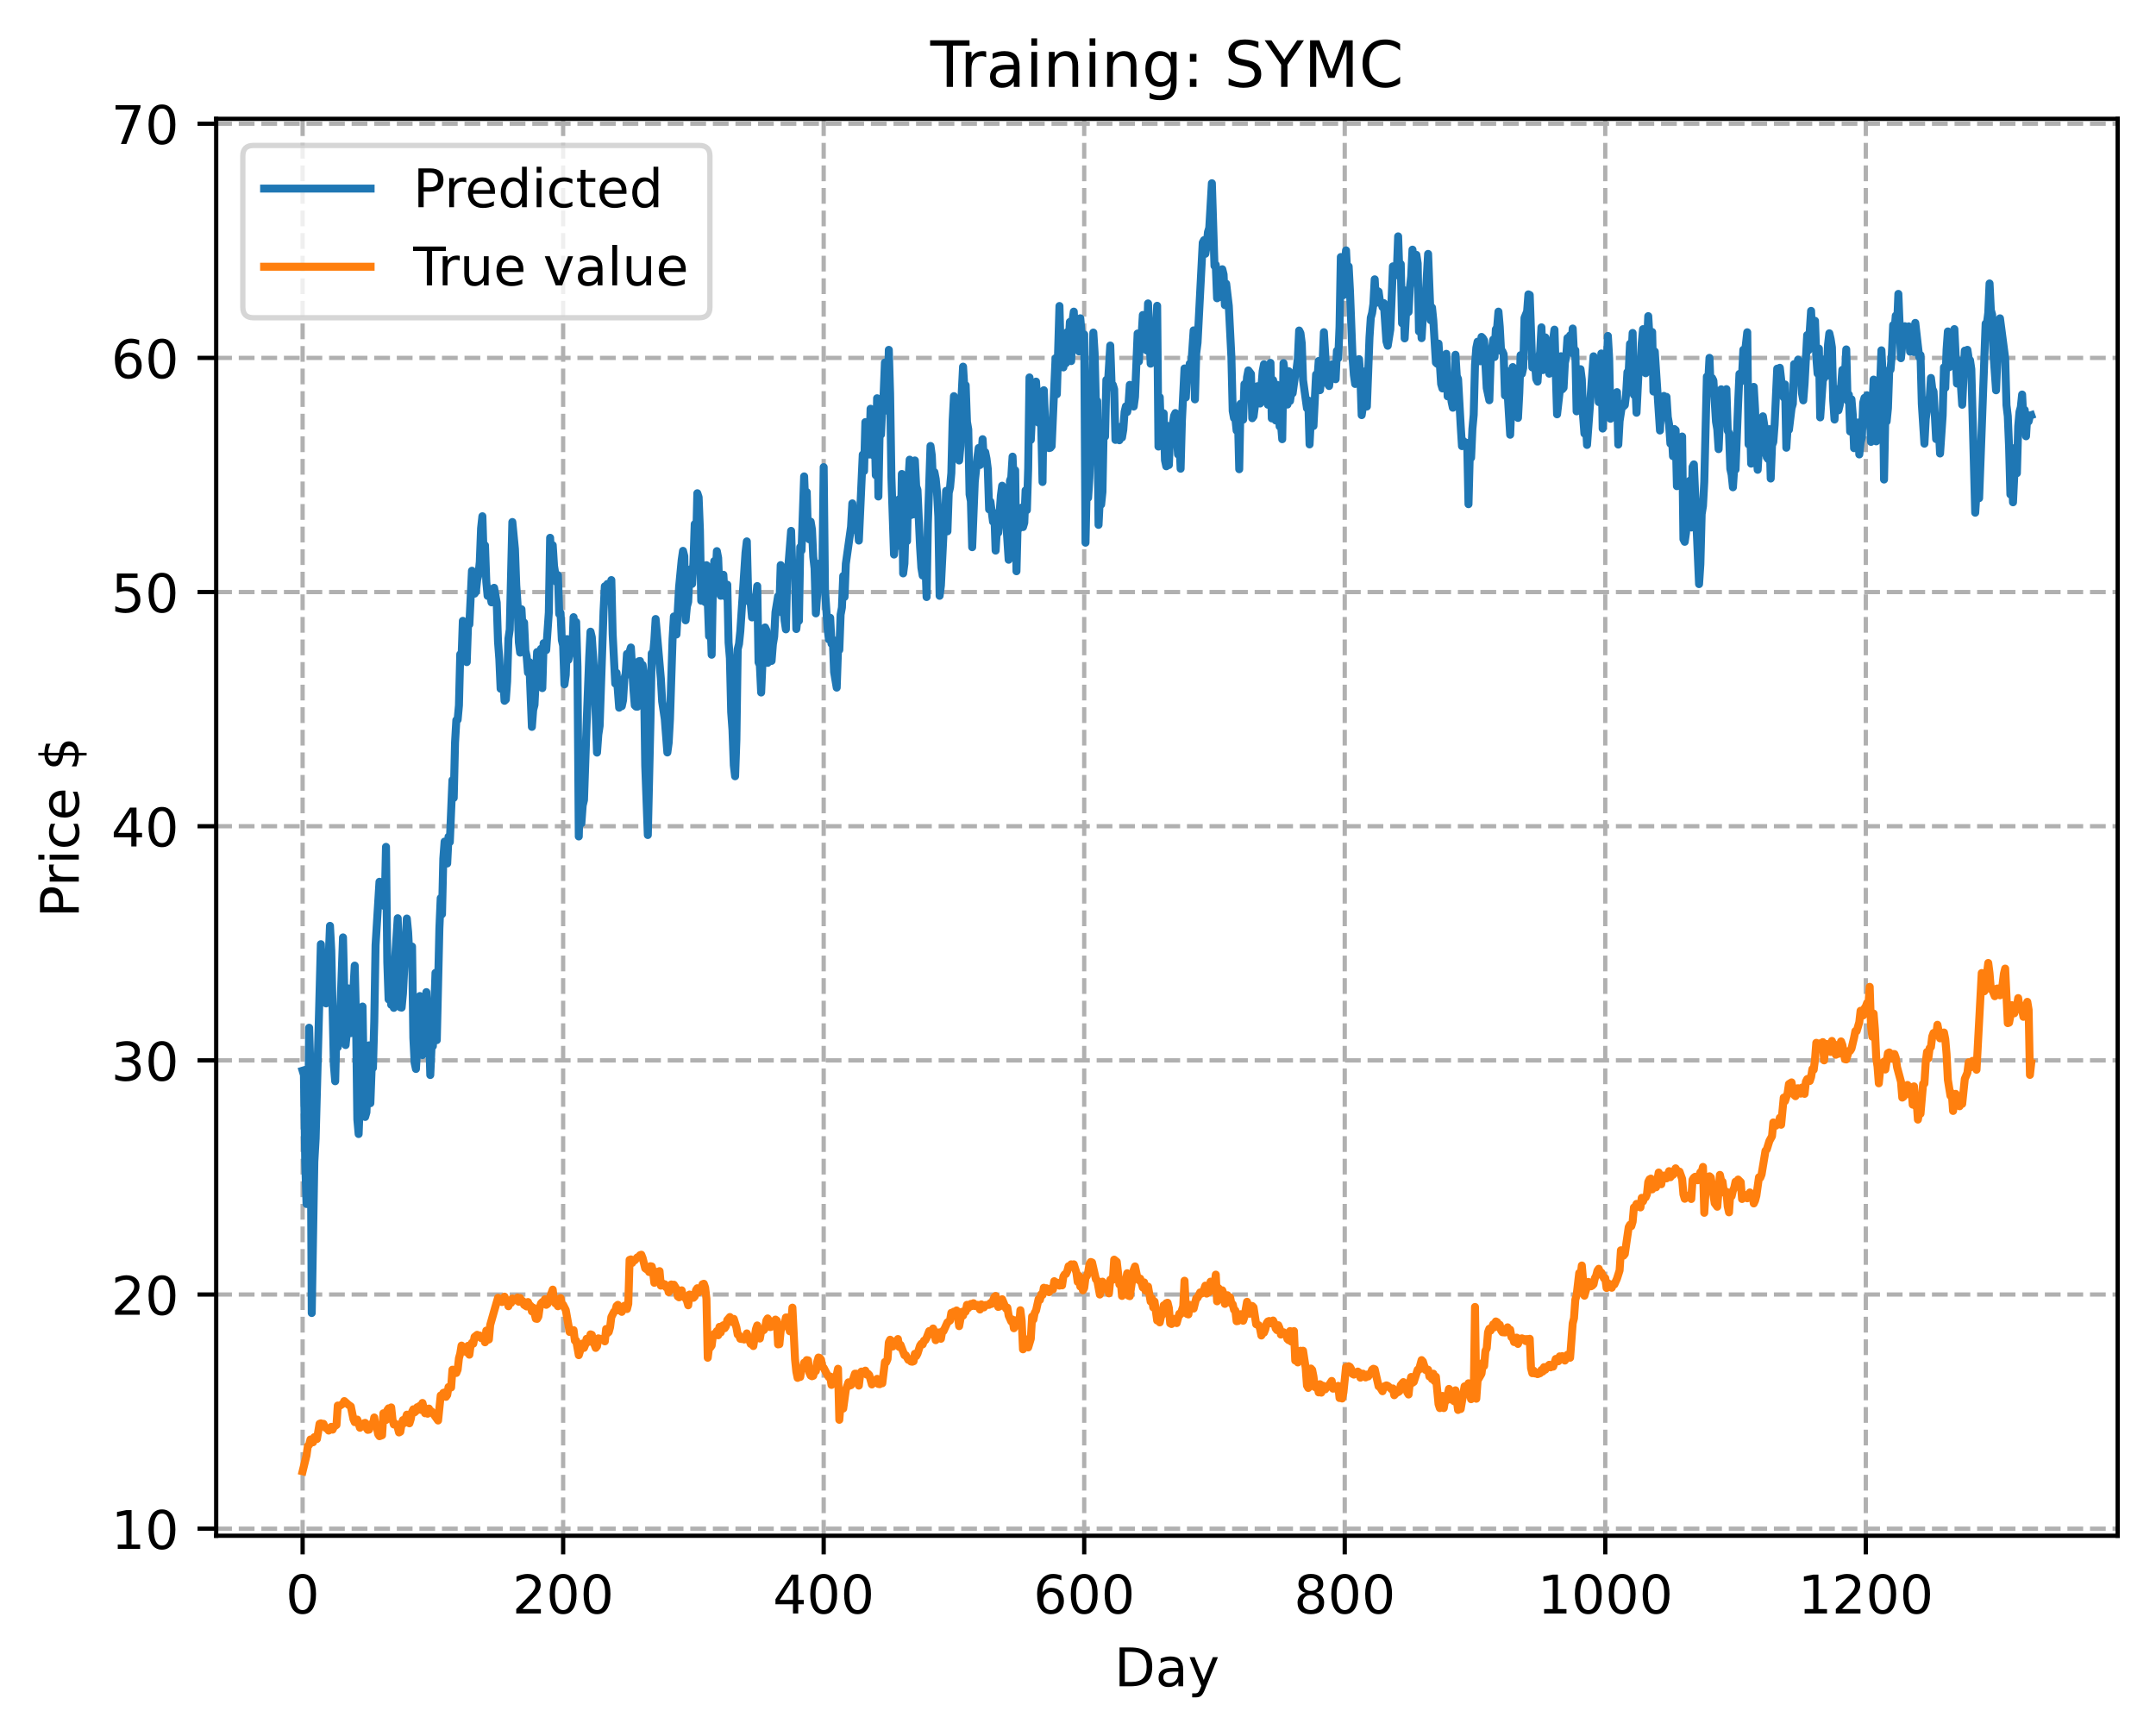 <?xml version="1.0" encoding="utf-8" standalone="no"?>
<!DOCTYPE svg PUBLIC "-//W3C//DTD SVG 1.1//EN"
  "http://www.w3.org/Graphics/SVG/1.1/DTD/svg11.dtd">
<!-- Created with matplotlib (https://matplotlib.org/) -->
<svg height="325.986pt" version="1.1" viewBox="0 0 404.923 325.986" width="404.923pt" xmlns="http://www.w3.org/2000/svg" xmlns:xlink="http://www.w3.org/1999/xlink">
 <defs>
  <style type="text/css">
*{stroke-linecap:butt;stroke-linejoin:round;}
  </style>
 </defs>
 <g id="figure_1">
  <g id="patch_1">
   <path d="M 0 325.986 
L 404.923 325.986 
L 404.923 0 
L 0 0 
z
" style="fill:#ffffff;"/>
  </g>
  <g id="axes_1">
   <g id="patch_2">
    <path d="M 40.603 288.43 
L 397.723 288.43 
L 397.723 22.318 
L 40.603 22.318 
z
" style="fill:#ffffff;"/>
   </g>
   <g id="matplotlib.axis_1">
    <g id="xtick_1">
     <g id="line2d_1">
      <path clip-path="url(#pce36666138)" d="M 56.836 288.43 
L 56.836 22.318 
" style="fill:none;stroke:#b0b0b0;stroke-dasharray:2.96,1.28;stroke-dashoffset:0;stroke-width:0.8;"/>
     </g>
     <g id="line2d_2">
      <defs>
       <path d="M 0 0 
L 0 3.5 
" id="mf81255970f" style="stroke:#000000;stroke-width:0.8;"/>
      </defs>
      <g>
       <use style="stroke:#000000;stroke-width:0.8;" x="56.836" xlink:href="#mf81255970f" y="288.43"/>
      </g>
     </g>
     <g id="text_1">
      <!-- 0 -->
      <defs>
       <path d="M 31.781 66.406 
Q 24.172 66.406 20.328 58.906 
Q 16.5 51.422 16.5 36.375 
Q 16.5 21.391 20.328 13.891 
Q 24.172 6.391 31.781 6.391 
Q 39.453 6.391 43.281 13.891 
Q 47.125 21.391 47.125 36.375 
Q 47.125 51.422 43.281 58.906 
Q 39.453 66.406 31.781 66.406 
z
M 31.781 74.219 
Q 44.047 74.219 50.516 64.516 
Q 56.984 54.828 56.984 36.375 
Q 56.984 17.969 50.516 8.266 
Q 44.047 -1.422 31.781 -1.422 
Q 19.531 -1.422 13.062 8.266 
Q 6.594 17.969 6.594 36.375 
Q 6.594 54.828 13.062 64.516 
Q 19.531 74.219 31.781 74.219 
z
" id="DejaVuSans-48"/>
      </defs>
      <g transform="translate(53.655 303.029)scale(0.1 -0.1)">
       <use xlink:href="#DejaVuSans-48"/>
      </g>
     </g>
    </g>
    <g id="xtick_2">
     <g id="line2d_3">
      <path clip-path="url(#pce36666138)" d="M 105.766 288.43 
L 105.766 22.318 
" style="fill:none;stroke:#b0b0b0;stroke-dasharray:2.96,1.28;stroke-dashoffset:0;stroke-width:0.8;"/>
     </g>
     <g id="line2d_4">
      <g>
       <use style="stroke:#000000;stroke-width:0.8;" x="105.766" xlink:href="#mf81255970f" y="288.43"/>
      </g>
     </g>
     <g id="text_2">
      <!-- 200 -->
      <defs>
       <path d="M 19.188 8.297 
L 53.609 8.297 
L 53.609 0 
L 7.328 0 
L 7.328 8.297 
Q 12.938 14.109 22.625 23.891 
Q 32.328 33.688 34.812 36.531 
Q 39.547 41.844 41.422 45.531 
Q 43.312 49.219 43.312 52.781 
Q 43.312 58.594 39.234 62.25 
Q 35.156 65.922 28.609 65.922 
Q 23.969 65.922 18.812 64.312 
Q 13.672 62.703 7.812 59.422 
L 7.812 69.391 
Q 13.766 71.781 18.938 73 
Q 24.125 74.219 28.422 74.219 
Q 39.75 74.219 46.484 68.547 
Q 53.219 62.891 53.219 53.422 
Q 53.219 48.922 51.531 44.891 
Q 49.859 40.875 45.406 35.406 
Q 44.188 33.984 37.641 27.219 
Q 31.109 20.453 19.188 8.297 
z
" id="DejaVuSans-50"/>
      </defs>
      <g transform="translate(96.223 303.029)scale(0.1 -0.1)">
       <use xlink:href="#DejaVuSans-50"/>
       <use x="63.623" xlink:href="#DejaVuSans-48"/>
       <use x="127.246" xlink:href="#DejaVuSans-48"/>
      </g>
     </g>
    </g>
    <g id="xtick_3">
     <g id="line2d_5">
      <path clip-path="url(#pce36666138)" d="M 154.697 288.43 
L 154.697 22.318 
" style="fill:none;stroke:#b0b0b0;stroke-dasharray:2.96,1.28;stroke-dashoffset:0;stroke-width:0.8;"/>
     </g>
     <g id="line2d_6">
      <g>
       <use style="stroke:#000000;stroke-width:0.8;" x="154.697" xlink:href="#mf81255970f" y="288.43"/>
      </g>
     </g>
     <g id="text_3">
      <!-- 400 -->
      <defs>
       <path d="M 37.797 64.312 
L 12.891 25.391 
L 37.797 25.391 
z
M 35.203 72.906 
L 47.609 72.906 
L 47.609 25.391 
L 58.016 25.391 
L 58.016 17.188 
L 47.609 17.188 
L 47.609 0 
L 37.797 0 
L 37.797 17.188 
L 4.891 17.188 
L 4.891 26.703 
z
" id="DejaVuSans-52"/>
      </defs>
      <g transform="translate(145.153 303.029)scale(0.1 -0.1)">
       <use xlink:href="#DejaVuSans-52"/>
       <use x="63.623" xlink:href="#DejaVuSans-48"/>
       <use x="127.246" xlink:href="#DejaVuSans-48"/>
      </g>
     </g>
    </g>
    <g id="xtick_4">
     <g id="line2d_7">
      <path clip-path="url(#pce36666138)" d="M 203.628 288.43 
L 203.628 22.318 
" style="fill:none;stroke:#b0b0b0;stroke-dasharray:2.96,1.28;stroke-dashoffset:0;stroke-width:0.8;"/>
     </g>
     <g id="line2d_8">
      <g>
       <use style="stroke:#000000;stroke-width:0.8;" x="203.628" xlink:href="#mf81255970f" y="288.43"/>
      </g>
     </g>
     <g id="text_4">
      <!-- 600 -->
      <defs>
       <path d="M 33.016 40.375 
Q 26.375 40.375 22.484 35.828 
Q 18.609 31.297 18.609 23.391 
Q 18.609 15.531 22.484 10.953 
Q 26.375 6.391 33.016 6.391 
Q 39.656 6.391 43.531 10.953 
Q 47.406 15.531 47.406 23.391 
Q 47.406 31.297 43.531 35.828 
Q 39.656 40.375 33.016 40.375 
z
M 52.594 71.297 
L 52.594 62.312 
Q 48.875 64.062 45.094 64.984 
Q 41.312 65.922 37.594 65.922 
Q 27.828 65.922 22.672 59.328 
Q 17.531 52.734 16.797 39.406 
Q 19.672 43.656 24.016 45.922 
Q 28.375 48.188 33.594 48.188 
Q 44.578 48.188 50.953 41.516 
Q 57.328 34.859 57.328 23.391 
Q 57.328 12.156 50.688 5.359 
Q 44.047 -1.422 33.016 -1.422 
Q 20.359 -1.422 13.672 8.266 
Q 6.984 17.969 6.984 36.375 
Q 6.984 53.656 15.188 63.938 
Q 23.391 74.219 37.203 74.219 
Q 40.922 74.219 44.703 73.484 
Q 48.484 72.75 52.594 71.297 
z
" id="DejaVuSans-54"/>
      </defs>
      <g transform="translate(194.084 303.029)scale(0.1 -0.1)">
       <use xlink:href="#DejaVuSans-54"/>
       <use x="63.623" xlink:href="#DejaVuSans-48"/>
       <use x="127.246" xlink:href="#DejaVuSans-48"/>
      </g>
     </g>
    </g>
    <g id="xtick_5">
     <g id="line2d_9">
      <path clip-path="url(#pce36666138)" d="M 252.558 288.43 
L 252.558 22.318 
" style="fill:none;stroke:#b0b0b0;stroke-dasharray:2.96,1.28;stroke-dashoffset:0;stroke-width:0.8;"/>
     </g>
     <g id="line2d_10">
      <g>
       <use style="stroke:#000000;stroke-width:0.8;" x="252.558" xlink:href="#mf81255970f" y="288.43"/>
      </g>
     </g>
     <g id="text_5">
      <!-- 800 -->
      <defs>
       <path d="M 31.781 34.625 
Q 24.75 34.625 20.719 30.859 
Q 16.703 27.094 16.703 20.516 
Q 16.703 13.922 20.719 10.156 
Q 24.75 6.391 31.781 6.391 
Q 38.812 6.391 42.859 10.172 
Q 46.922 13.969 46.922 20.516 
Q 46.922 27.094 42.891 30.859 
Q 38.875 34.625 31.781 34.625 
z
M 21.922 38.812 
Q 15.578 40.375 12.031 44.719 
Q 8.5 49.078 8.5 55.328 
Q 8.5 64.062 14.719 69.141 
Q 20.953 74.219 31.781 74.219 
Q 42.672 74.219 48.875 69.141 
Q 55.078 64.062 55.078 55.328 
Q 55.078 49.078 51.531 44.719 
Q 48 40.375 41.703 38.812 
Q 48.828 37.156 52.797 32.312 
Q 56.781 27.484 56.781 20.516 
Q 56.781 9.906 50.312 4.234 
Q 43.844 -1.422 31.781 -1.422 
Q 19.734 -1.422 13.25 4.234 
Q 6.781 9.906 6.781 20.516 
Q 6.781 27.484 10.781 32.312 
Q 14.797 37.156 21.922 38.812 
z
M 18.312 54.391 
Q 18.312 48.734 21.844 45.562 
Q 25.391 42.391 31.781 42.391 
Q 38.141 42.391 41.719 45.562 
Q 45.312 48.734 45.312 54.391 
Q 45.312 60.062 41.719 63.234 
Q 38.141 66.406 31.781 66.406 
Q 25.391 66.406 21.844 63.234 
Q 18.312 60.062 18.312 54.391 
z
" id="DejaVuSans-56"/>
      </defs>
      <g transform="translate(243.015 303.029)scale(0.1 -0.1)">
       <use xlink:href="#DejaVuSans-56"/>
       <use x="63.623" xlink:href="#DejaVuSans-48"/>
       <use x="127.246" xlink:href="#DejaVuSans-48"/>
      </g>
     </g>
    </g>
    <g id="xtick_6">
     <g id="line2d_11">
      <path clip-path="url(#pce36666138)" d="M 301.489 288.43 
L 301.489 22.318 
" style="fill:none;stroke:#b0b0b0;stroke-dasharray:2.96,1.28;stroke-dashoffset:0;stroke-width:0.8;"/>
     </g>
     <g id="line2d_12">
      <g>
       <use style="stroke:#000000;stroke-width:0.8;" x="301.489" xlink:href="#mf81255970f" y="288.43"/>
      </g>
     </g>
     <g id="text_6">
      <!-- 1000 -->
      <defs>
       <path d="M 12.406 8.297 
L 28.516 8.297 
L 28.516 63.922 
L 10.984 60.406 
L 10.984 69.391 
L 28.422 72.906 
L 38.281 72.906 
L 38.281 8.297 
L 54.391 8.297 
L 54.391 0 
L 12.406 0 
z
" id="DejaVuSans-49"/>
      </defs>
      <g transform="translate(288.764 303.029)scale(0.1 -0.1)">
       <use xlink:href="#DejaVuSans-49"/>
       <use x="63.623" xlink:href="#DejaVuSans-48"/>
       <use x="127.246" xlink:href="#DejaVuSans-48"/>
       <use x="190.869" xlink:href="#DejaVuSans-48"/>
      </g>
     </g>
    </g>
    <g id="xtick_7">
     <g id="line2d_13">
      <path clip-path="url(#pce36666138)" d="M 350.419 288.43 
L 350.419 22.318 
" style="fill:none;stroke:#b0b0b0;stroke-dasharray:2.96,1.28;stroke-dashoffset:0;stroke-width:0.8;"/>
     </g>
     <g id="line2d_14">
      <g>
       <use style="stroke:#000000;stroke-width:0.8;" x="350.419" xlink:href="#mf81255970f" y="288.43"/>
      </g>
     </g>
     <g id="text_7">
      <!-- 1200 -->
      <g transform="translate(337.694 303.029)scale(0.1 -0.1)">
       <use xlink:href="#DejaVuSans-49"/>
       <use x="63.623" xlink:href="#DejaVuSans-50"/>
       <use x="127.246" xlink:href="#DejaVuSans-48"/>
       <use x="190.869" xlink:href="#DejaVuSans-48"/>
      </g>
     </g>
    </g>
    <g id="text_8">
     <!-- Day -->
     <defs>
      <path d="M 19.672 64.797 
L 19.672 8.109 
L 31.594 8.109 
Q 46.688 8.109 53.688 14.938 
Q 60.688 21.781 60.688 36.531 
Q 60.688 51.172 53.688 57.984 
Q 46.688 64.797 31.594 64.797 
z
M 9.812 72.906 
L 30.078 72.906 
Q 51.266 72.906 61.172 64.094 
Q 71.094 55.281 71.094 36.531 
Q 71.094 17.672 61.125 8.828 
Q 51.172 0 30.078 0 
L 9.812 0 
z
" id="DejaVuSans-68"/>
      <path d="M 34.281 27.484 
Q 23.391 27.484 19.188 25 
Q 14.984 22.516 14.984 16.5 
Q 14.984 11.719 18.141 8.906 
Q 21.297 6.109 26.703 6.109 
Q 34.188 6.109 38.703 11.406 
Q 43.219 16.703 43.219 25.484 
L 43.219 27.484 
z
M 52.203 31.203 
L 52.203 0 
L 43.219 0 
L 43.219 8.297 
Q 40.141 3.328 35.547 0.953 
Q 30.953 -1.422 24.312 -1.422 
Q 15.922 -1.422 10.953 3.297 
Q 6 8.016 6 15.922 
Q 6 25.141 12.172 29.828 
Q 18.359 34.516 30.609 34.516 
L 43.219 34.516 
L 43.219 35.406 
Q 43.219 41.609 39.141 45 
Q 35.062 48.391 27.688 48.391 
Q 23 48.391 18.547 47.266 
Q 14.109 46.141 10.016 43.891 
L 10.016 52.203 
Q 14.938 54.109 19.578 55.047 
Q 24.219 56 28.609 56 
Q 40.484 56 46.344 49.844 
Q 52.203 43.703 52.203 31.203 
z
" id="DejaVuSans-97"/>
      <path d="M 32.172 -5.078 
Q 28.375 -14.844 24.75 -17.812 
Q 21.141 -20.797 15.094 -20.797 
L 7.906 -20.797 
L 7.906 -13.281 
L 13.188 -13.281 
Q 16.891 -13.281 18.938 -11.516 
Q 21 -9.766 23.484 -3.219 
L 25.094 0.875 
L 2.984 54.688 
L 12.5 54.688 
L 29.594 11.922 
L 46.688 54.688 
L 56.203 54.688 
z
" id="DejaVuSans-121"/>
     </defs>
     <g transform="translate(209.29 316.707)scale(0.1 -0.1)">
      <use xlink:href="#DejaVuSans-68"/>
      <use x="77.002" xlink:href="#DejaVuSans-97"/>
      <use x="138.281" xlink:href="#DejaVuSans-121"/>
     </g>
    </g>
   </g>
   <g id="matplotlib.axis_2">
    <g id="ytick_1">
     <g id="line2d_15">
      <path clip-path="url(#pce36666138)" d="M 40.603 287.109 
L 397.723 287.109 
" style="fill:none;stroke:#b0b0b0;stroke-dasharray:2.96,1.28;stroke-dashoffset:0;stroke-width:0.8;"/>
     </g>
     <g id="line2d_16">
      <defs>
       <path d="M 0 0 
L -3.5 0 
" id="ma1ba432210" style="stroke:#000000;stroke-width:0.8;"/>
      </defs>
      <g>
       <use style="stroke:#000000;stroke-width:0.8;" x="40.603" xlink:href="#ma1ba432210" y="287.109"/>
      </g>
     </g>
     <g id="text_9">
      <!-- 10 -->
      <g transform="translate(20.878 290.908)scale(0.1 -0.1)">
       <use xlink:href="#DejaVuSans-49"/>
       <use x="63.623" xlink:href="#DejaVuSans-48"/>
      </g>
     </g>
    </g>
    <g id="ytick_2">
     <g id="line2d_17">
      <path clip-path="url(#pce36666138)" d="M 40.603 243.131 
L 397.723 243.131 
" style="fill:none;stroke:#b0b0b0;stroke-dasharray:2.96,1.28;stroke-dashoffset:0;stroke-width:0.8;"/>
     </g>
     <g id="line2d_18">
      <g>
       <use style="stroke:#000000;stroke-width:0.8;" x="40.603" xlink:href="#ma1ba432210" y="243.131"/>
      </g>
     </g>
     <g id="text_10">
      <!-- 20 -->
      <g transform="translate(20.878 246.93)scale(0.1 -0.1)">
       <use xlink:href="#DejaVuSans-50"/>
       <use x="63.623" xlink:href="#DejaVuSans-48"/>
      </g>
     </g>
    </g>
    <g id="ytick_3">
     <g id="line2d_19">
      <path clip-path="url(#pce36666138)" d="M 40.603 199.152 
L 397.723 199.152 
" style="fill:none;stroke:#b0b0b0;stroke-dasharray:2.96,1.28;stroke-dashoffset:0;stroke-width:0.8;"/>
     </g>
     <g id="line2d_20">
      <g>
       <use style="stroke:#000000;stroke-width:0.8;" x="40.603" xlink:href="#ma1ba432210" y="199.152"/>
      </g>
     </g>
     <g id="text_11">
      <!-- 30 -->
      <defs>
       <path d="M 40.578 39.312 
Q 47.656 37.797 51.625 33 
Q 55.609 28.219 55.609 21.188 
Q 55.609 10.406 48.188 4.484 
Q 40.766 -1.422 27.094 -1.422 
Q 22.516 -1.422 17.656 -0.516 
Q 12.797 0.391 7.625 2.203 
L 7.625 11.719 
Q 11.719 9.328 16.594 8.109 
Q 21.484 6.891 26.812 6.891 
Q 36.078 6.891 40.938 10.547 
Q 45.797 14.203 45.797 21.188 
Q 45.797 27.641 41.281 31.266 
Q 36.766 34.906 28.719 34.906 
L 20.219 34.906 
L 20.219 43.016 
L 29.109 43.016 
Q 36.375 43.016 40.234 45.922 
Q 44.094 48.828 44.094 54.297 
Q 44.094 59.906 40.109 62.906 
Q 36.141 65.922 28.719 65.922 
Q 24.656 65.922 20.016 65.031 
Q 15.375 64.156 9.812 62.312 
L 9.812 71.094 
Q 15.438 72.656 20.344 73.438 
Q 25.25 74.219 29.594 74.219 
Q 40.828 74.219 47.359 69.109 
Q 53.906 64.016 53.906 55.328 
Q 53.906 49.266 50.438 45.094 
Q 46.969 40.922 40.578 39.312 
z
" id="DejaVuSans-51"/>
      </defs>
      <g transform="translate(20.878 202.952)scale(0.1 -0.1)">
       <use xlink:href="#DejaVuSans-51"/>
       <use x="63.623" xlink:href="#DejaVuSans-48"/>
      </g>
     </g>
    </g>
    <g id="ytick_4">
     <g id="line2d_21">
      <path clip-path="url(#pce36666138)" d="M 40.603 155.174 
L 397.723 155.174 
" style="fill:none;stroke:#b0b0b0;stroke-dasharray:2.96,1.28;stroke-dashoffset:0;stroke-width:0.8;"/>
     </g>
     <g id="line2d_22">
      <g>
       <use style="stroke:#000000;stroke-width:0.8;" x="40.603" xlink:href="#ma1ba432210" y="155.174"/>
      </g>
     </g>
     <g id="text_12">
      <!-- 40 -->
      <g transform="translate(20.878 158.973)scale(0.1 -0.1)">
       <use xlink:href="#DejaVuSans-52"/>
       <use x="63.623" xlink:href="#DejaVuSans-48"/>
      </g>
     </g>
    </g>
    <g id="ytick_5">
     <g id="line2d_23">
      <path clip-path="url(#pce36666138)" d="M 40.603 111.196 
L 397.723 111.196 
" style="fill:none;stroke:#b0b0b0;stroke-dasharray:2.96,1.28;stroke-dashoffset:0;stroke-width:0.8;"/>
     </g>
     <g id="line2d_24">
      <g>
       <use style="stroke:#000000;stroke-width:0.8;" x="40.603" xlink:href="#ma1ba432210" y="111.196"/>
      </g>
     </g>
     <g id="text_13">
      <!-- 50 -->
      <defs>
       <path d="M 10.797 72.906 
L 49.516 72.906 
L 49.516 64.594 
L 19.828 64.594 
L 19.828 46.734 
Q 21.969 47.469 24.109 47.828 
Q 26.266 48.188 28.422 48.188 
Q 40.625 48.188 47.75 41.5 
Q 54.891 34.812 54.891 23.391 
Q 54.891 11.625 47.562 5.094 
Q 40.234 -1.422 26.906 -1.422 
Q 22.312 -1.422 17.547 -0.641 
Q 12.797 0.141 7.719 1.703 
L 7.719 11.625 
Q 12.109 9.234 16.797 8.062 
Q 21.484 6.891 26.703 6.891 
Q 35.156 6.891 40.078 11.328 
Q 45.016 15.766 45.016 23.391 
Q 45.016 31 40.078 35.438 
Q 35.156 39.891 26.703 39.891 
Q 22.75 39.891 18.812 39.016 
Q 14.891 38.141 10.797 36.281 
z
" id="DejaVuSans-53"/>
      </defs>
      <g transform="translate(20.878 114.995)scale(0.1 -0.1)">
       <use xlink:href="#DejaVuSans-53"/>
       <use x="63.623" xlink:href="#DejaVuSans-48"/>
      </g>
     </g>
    </g>
    <g id="ytick_6">
     <g id="line2d_25">
      <path clip-path="url(#pce36666138)" d="M 40.603 67.218 
L 397.723 67.218 
" style="fill:none;stroke:#b0b0b0;stroke-dasharray:2.96,1.28;stroke-dashoffset:0;stroke-width:0.8;"/>
     </g>
     <g id="line2d_26">
      <g>
       <use style="stroke:#000000;stroke-width:0.8;" x="40.603" xlink:href="#ma1ba432210" y="67.218"/>
      </g>
     </g>
     <g id="text_14">
      <!-- 60 -->
      <g transform="translate(20.878 71.017)scale(0.1 -0.1)">
       <use xlink:href="#DejaVuSans-54"/>
       <use x="63.623" xlink:href="#DejaVuSans-48"/>
      </g>
     </g>
    </g>
    <g id="ytick_7">
     <g id="line2d_27">
      <path clip-path="url(#pce36666138)" d="M 40.603 23.24 
L 397.723 23.24 
" style="fill:none;stroke:#b0b0b0;stroke-dasharray:2.96,1.28;stroke-dashoffset:0;stroke-width:0.8;"/>
     </g>
     <g id="line2d_28">
      <g>
       <use style="stroke:#000000;stroke-width:0.8;" x="40.603" xlink:href="#ma1ba432210" y="23.24"/>
      </g>
     </g>
     <g id="text_15">
      <!-- 70 -->
      <defs>
       <path d="M 8.203 72.906 
L 55.078 72.906 
L 55.078 68.703 
L 28.609 0 
L 18.312 0 
L 43.219 64.594 
L 8.203 64.594 
z
" id="DejaVuSans-55"/>
      </defs>
      <g transform="translate(20.878 27.039)scale(0.1 -0.1)">
       <use xlink:href="#DejaVuSans-55"/>
       <use x="63.623" xlink:href="#DejaVuSans-48"/>
      </g>
     </g>
    </g>
    <g id="text_16">
     <!-- Price $ -->
     <defs>
      <path d="M 19.672 64.797 
L 19.672 37.406 
L 32.078 37.406 
Q 38.969 37.406 42.719 40.969 
Q 46.484 44.531 46.484 51.125 
Q 46.484 57.672 42.719 61.234 
Q 38.969 64.797 32.078 64.797 
z
M 9.812 72.906 
L 32.078 72.906 
Q 44.344 72.906 50.609 67.359 
Q 56.891 61.812 56.891 51.125 
Q 56.891 40.328 50.609 34.812 
Q 44.344 29.297 32.078 29.297 
L 19.672 29.297 
L 19.672 0 
L 9.812 0 
z
" id="DejaVuSans-80"/>
      <path d="M 41.109 46.297 
Q 39.594 47.172 37.812 47.578 
Q 36.031 48 33.891 48 
Q 26.266 48 22.188 43.047 
Q 18.109 38.094 18.109 28.812 
L 18.109 0 
L 9.078 0 
L 9.078 54.688 
L 18.109 54.688 
L 18.109 46.188 
Q 20.953 51.172 25.484 53.578 
Q 30.031 56 36.531 56 
Q 37.453 56 38.578 55.875 
Q 39.703 55.766 41.062 55.516 
z
" id="DejaVuSans-114"/>
      <path d="M 9.422 54.688 
L 18.406 54.688 
L 18.406 0 
L 9.422 0 
z
M 9.422 75.984 
L 18.406 75.984 
L 18.406 64.594 
L 9.422 64.594 
z
" id="DejaVuSans-105"/>
      <path d="M 48.781 52.594 
L 48.781 44.188 
Q 44.969 46.297 41.141 47.344 
Q 37.312 48.391 33.406 48.391 
Q 24.656 48.391 19.812 42.844 
Q 14.984 37.312 14.984 27.297 
Q 14.984 17.281 19.812 11.734 
Q 24.656 6.203 33.406 6.203 
Q 37.312 6.203 41.141 7.25 
Q 44.969 8.297 48.781 10.406 
L 48.781 2.094 
Q 45.016 0.344 40.984 -0.531 
Q 36.969 -1.422 32.422 -1.422 
Q 20.062 -1.422 12.781 6.344 
Q 5.516 14.109 5.516 27.297 
Q 5.516 40.672 12.859 48.328 
Q 20.219 56 33.016 56 
Q 37.156 56 41.109 55.141 
Q 45.062 54.297 48.781 52.594 
z
" id="DejaVuSans-99"/>
      <path d="M 56.203 29.594 
L 56.203 25.203 
L 14.891 25.203 
Q 15.484 15.922 20.484 11.062 
Q 25.484 6.203 34.422 6.203 
Q 39.594 6.203 44.453 7.469 
Q 49.312 8.734 54.109 11.281 
L 54.109 2.781 
Q 49.266 0.734 44.188 -0.344 
Q 39.109 -1.422 33.891 -1.422 
Q 20.797 -1.422 13.156 6.188 
Q 5.516 13.812 5.516 26.812 
Q 5.516 40.234 12.766 48.109 
Q 20.016 56 32.328 56 
Q 43.359 56 49.781 48.891 
Q 56.203 41.797 56.203 29.594 
z
M 47.219 32.234 
Q 47.125 39.594 43.094 43.984 
Q 39.062 48.391 32.422 48.391 
Q 24.906 48.391 20.391 44.141 
Q 15.875 39.891 15.188 32.172 
z
" id="DejaVuSans-101"/>
      <path id="DejaVuSans-32"/>
      <path d="M 33.797 -14.703 
L 28.906 -14.703 
L 28.859 0 
Q 23.734 0.094 18.609 1.188 
Q 13.484 2.297 8.297 4.5 
L 8.297 13.281 
Q 13.281 10.156 18.375 8.562 
Q 23.484 6.984 28.906 6.938 
L 28.906 29.203 
Q 18.109 30.953 13.203 35.156 
Q 8.297 39.359 8.297 46.688 
Q 8.297 54.641 13.625 59.219 
Q 18.953 63.812 28.906 64.5 
L 28.906 75.984 
L 33.797 75.984 
L 33.797 64.656 
Q 38.328 64.453 42.578 63.688 
Q 46.828 62.938 50.875 61.625 
L 50.875 53.078 
Q 46.828 55.125 42.547 56.25 
Q 38.281 57.375 33.797 57.562 
L 33.797 36.719 
Q 44.875 35.016 50.094 30.609 
Q 55.328 26.219 55.328 18.609 
Q 55.328 10.359 49.781 5.594 
Q 44.234 0.828 33.797 0.094 
z
M 28.906 37.594 
L 28.906 57.625 
Q 23.25 56.984 20.266 54.391 
Q 17.281 51.812 17.281 47.516 
Q 17.281 43.312 20.031 40.969 
Q 22.797 38.625 28.906 37.594 
z
M 33.797 28.219 
L 33.797 7.078 
Q 39.984 7.906 43.141 10.594 
Q 46.297 13.281 46.297 17.672 
Q 46.297 21.969 43.281 24.5 
Q 40.281 27.047 33.797 28.219 
z
" id="DejaVuSans-36"/>
     </defs>
     <g transform="translate(14.798 172.342)rotate(-90)scale(0.1 -0.1)">
      <use xlink:href="#DejaVuSans-80"/>
      <use x="58.553" xlink:href="#DejaVuSans-114"/>
      <use x="99.666" xlink:href="#DejaVuSans-105"/>
      <use x="127.449" xlink:href="#DejaVuSans-99"/>
      <use x="182.43" xlink:href="#DejaVuSans-101"/>
      <use x="243.953" xlink:href="#DejaVuSans-32"/>
      <use x="275.74" xlink:href="#DejaVuSans-36"/>
     </g>
    </g>
   </g>
   <g id="line2d_29">
    <path clip-path="url(#pce36666138)" d="M 56.836 201.088 
L 57.081 201.894 
L 57.325 218.191 
L 57.57 226.133 
L 57.814 219.842 
L 58.059 193.02 
L 58.304 200.942 
L 58.548 246.606 
L 59.038 218.16 
L 59.282 213.818 
L 60.261 177.329 
L 60.506 184.113 
L 60.75 187.158 
L 60.995 180.977 
L 61.24 188.455 
L 61.484 186.225 
L 61.974 173.886 
L 62.218 178.503 
L 62.708 200.062 
L 62.952 203.07 
L 63.197 193.226 
L 63.441 196.68 
L 63.686 189.655 
L 63.931 189.642 
L 64.42 176.06 
L 64.909 196.277 
L 65.154 193.798 
L 65.399 185.631 
L 65.643 191.779 
L 65.888 194.037 
L 66.377 185.852 
L 66.622 181.353 
L 66.867 191.316 
L 67.111 210.215 
L 67.356 212.986 
L 67.601 206.402 
L 68.09 189.04 
L 68.335 203.854 
L 68.579 209.777 
L 68.824 208.911 
L 69.313 196.329 
L 69.558 207.202 
L 69.802 200.604 
L 70.047 200.57 
L 70.292 191.881 
L 70.536 177.503 
L 71.27 165.607 
L 72.004 168.143 
L 72.249 170.22 
L 72.494 159.051 
L 72.738 180.668 
L 72.983 187.698 
L 73.228 185.837 
L 73.472 188.718 
L 73.717 184.181 
L 73.962 189.29 
L 74.206 180.012 
L 74.696 172.458 
L 75.185 189.185 
L 75.429 189.244 
L 75.674 186.644 
L 76.408 172.517 
L 76.653 175.072 
L 76.897 179.713 
L 77.142 178.979 
L 77.387 177.77 
L 77.631 194.912 
L 77.876 199.633 
L 78.121 200.764 
L 78.855 187.067 
L 79.099 189.059 
L 79.344 198.156 
L 79.589 187.899 
L 79.833 190.028 
L 80.078 186.33 
L 80.323 192.883 
L 80.567 193.222 
L 80.812 201.903 
L 81.056 196.397 
L 81.301 196.483 
L 81.79 182.711 
L 82.035 195.356 
L 82.524 174.329 
L 82.769 168.673 
L 83.014 171.697 
L 83.258 161.286 
L 83.503 158.058 
L 83.748 159.573 
L 83.992 162.177 
L 84.237 157.142 
L 84.482 158.146 
L 84.971 146.524 
L 85.216 149.86 
L 85.46 139.513 
L 85.705 135.253 
L 85.95 135.178 
L 86.194 132.486 
L 86.439 122.887 
L 86.684 123.578 
L 86.928 116.604 
L 87.173 116.842 
L 87.417 119.549 
L 87.662 124.353 
L 87.907 117.213 
L 88.151 117.276 
L 88.641 107.193 
L 88.885 110.424 
L 89.13 111.497 
L 89.375 111.145 
L 89.619 108.919 
L 89.864 107.927 
L 90.109 105.535 
L 90.353 99.215 
L 90.598 96.958 
L 90.843 104.795 
L 91.087 102.416 
L 91.332 109.263 
L 91.577 111.913 
L 91.821 111.036 
L 92.066 111.776 
L 92.311 113.133 
L 92.555 110.562 
L 92.8 110.396 
L 93.289 113.175 
L 93.534 120.522 
L 93.778 123.774 
L 94.023 129.355 
L 94.268 128.542 
L 94.512 127.227 
L 94.757 131.617 
L 95.002 131.384 
L 95.246 127.991 
L 95.491 119.936 
L 95.736 118.252 
L 96.225 98.043 
L 96.714 103.141 
L 96.959 109.885 
L 97.204 113.507 
L 97.448 120.633 
L 97.693 122.57 
L 97.938 114.419 
L 98.182 118.685 
L 98.427 116.928 
L 98.672 122.199 
L 98.916 123.274 
L 99.161 126.331 
L 99.405 124.331 
L 99.895 136.518 
L 100.139 133.33 
L 100.384 132.387 
L 100.873 122.46 
L 101.118 122.72 
L 101.363 125.45 
L 101.607 121.859 
L 101.852 129.238 
L 102.097 120.801 
L 102.586 122.097 
L 103.075 115.038 
L 103.32 101.005 
L 103.565 106.089 
L 103.809 102.393 
L 104.054 106.289 
L 104.543 109.325 
L 104.788 108.022 
L 105.032 115.334 
L 105.277 115.11 
L 105.522 120.219 
L 105.766 121.247 
L 106.011 128.531 
L 106.256 126.753 
L 106.5 120.029 
L 106.745 123.942 
L 106.99 122.719 
L 107.234 120.816 
L 107.479 122.606 
L 107.724 115.912 
L 107.968 119.823 
L 108.213 116.828 
L 108.458 125.255 
L 108.702 157.098 
L 108.947 147.214 
L 109.192 154.627 
L 109.436 151.271 
L 109.681 150.271 
L 110.17 136.059 
L 110.66 123.466 
L 110.904 118.635 
L 111.149 119.681 
L 111.638 127.048 
L 112.127 141.351 
L 112.372 137.971 
L 112.617 136.339 
L 113.351 114.824 
L 113.595 110.108 
L 113.84 110.052 
L 114.085 109.667 
L 114.329 109.711 
L 114.574 112.954 
L 114.819 108.945 
L 115.063 119.08 
L 115.553 128.392 
L 115.797 126.369 
L 116.287 132.915 
L 116.531 131.409 
L 116.776 132.635 
L 117.02 131.496 
L 117.265 127.446 
L 117.51 126.529 
L 117.754 122.812 
L 117.999 126.588 
L 118.244 122.408 
L 118.488 121.61 
L 118.978 129.596 
L 119.222 132.483 
L 119.467 132.718 
L 119.712 132.728 
L 119.956 124.199 
L 120.201 124.144 
L 120.446 126.017 
L 120.69 124.887 
L 120.935 126.665 
L 121.18 143.744 
L 121.669 156.831 
L 122.158 135.508 
L 122.403 122.717 
L 122.648 122.973 
L 122.892 120.288 
L 123.137 116.256 
L 124.115 127.434 
L 124.36 131.752 
L 124.849 135.029 
L 125.339 141.326 
L 125.583 139.511 
L 125.828 135.083 
L 126.317 119.987 
L 126.562 115.779 
L 127.051 119.169 
L 127.541 110.245 
L 128.03 105.17 
L 128.275 103.457 
L 128.519 104.443 
L 128.764 116.503 
L 129.008 113.917 
L 129.253 113.03 
L 129.498 107.534 
L 129.742 106.896 
L 129.987 109.666 
L 130.232 105.713 
L 130.476 98.431 
L 130.721 102.861 
L 130.966 92.637 
L 131.21 93.381 
L 131.455 99.584 
L 131.7 112.827 
L 131.944 109.987 
L 132.189 109.416 
L 132.434 113.097 
L 132.678 106.148 
L 133.168 119.484 
L 133.412 115.542 
L 133.657 122.968 
L 133.902 109.414 
L 134.146 105.374 
L 134.391 108.79 
L 134.636 103.506 
L 134.88 104.785 
L 135.125 111.212 
L 135.369 111.892 
L 135.614 108.176 
L 135.859 107.947 
L 136.103 111.962 
L 136.593 109.805 
L 136.837 120.687 
L 137.082 123.617 
L 137.327 133.757 
L 137.571 137.136 
L 137.816 143.751 
L 138.061 145.792 
L 138.305 138.908 
L 138.55 121.923 
L 138.795 120.936 
L 139.039 118.557 
L 140.018 103.758 
L 140.263 101.678 
L 140.507 111.367 
L 140.752 113.09 
L 140.996 113.324 
L 141.241 115.961 
L 141.975 112.279 
L 142.22 110.064 
L 142.464 124.398 
L 142.709 124.925 
L 142.954 130.063 
L 143.443 118.856 
L 143.688 117.84 
L 143.932 118.361 
L 144.177 124.5 
L 144.422 120.408 
L 144.666 124.1 
L 144.911 124.127 
L 145.156 121.016 
L 145.4 119.558 
L 145.645 114.957 
L 146.134 111.974 
L 146.379 113.81 
L 146.624 106.137 
L 146.868 115.051 
L 147.113 113.227 
L 147.357 116.573 
L 147.602 118.201 
L 147.847 107.864 
L 148.091 105.964 
L 148.581 99.704 
L 148.825 107.507 
L 149.07 107.011 
L 149.315 108.01 
L 149.559 118.14 
L 149.804 115.785 
L 150.049 116.602 
L 150.293 102.75 
L 150.538 103.385 
L 151.027 89.473 
L 151.272 95.724 
L 151.517 92.415 
L 151.761 100.971 
L 152.006 101.3 
L 152.251 97.968 
L 152.495 99.428 
L 152.74 104.578 
L 152.984 106.764 
L 153.229 115.204 
L 153.474 111.603 
L 153.718 106.047 
L 153.963 105.802 
L 154.452 107.583 
L 154.697 87.731 
L 154.942 110.714 
L 155.431 118.08 
L 155.676 120.092 
L 155.92 116.029 
L 156.165 120.902 
L 156.41 120.122 
L 156.654 126.221 
L 157.144 129.145 
L 157.388 122.001 
L 157.633 122.064 
L 157.878 115.432 
L 158.122 114.102 
L 158.367 108.166 
L 158.612 112.116 
L 158.856 105.901 
L 159.835 98.932 
L 160.079 94.54 
L 160.324 97.859 
L 160.569 99.512 
L 160.813 95.59 
L 161.303 101.532 
L 162.037 85.378 
L 162.281 88.47 
L 162.526 79.275 
L 162.771 81.146 
L 163.015 79.838 
L 163.26 85.369 
L 163.505 76.771 
L 163.749 76.98 
L 163.994 85.527 
L 164.239 79.041 
L 164.483 89.257 
L 164.728 74.794 
L 164.972 93.251 
L 165.217 80.379 
L 165.462 81.626 
L 165.706 76.324 
L 165.951 74.168 
L 166.196 68.086 
L 166.44 74.835 
L 166.685 77.153 
L 166.93 65.707 
L 167.174 73.977 
L 167.419 89.628 
L 167.908 104.152 
L 168.153 101.223 
L 168.398 100.291 
L 168.642 98.386 
L 168.887 93.748 
L 169.132 102.597 
L 169.376 89.02 
L 169.621 107.693 
L 169.866 105.834 
L 170.11 97.775 
L 170.355 101.628 
L 170.6 90.463 
L 170.844 86.333 
L 171.089 96.735 
L 171.333 87.221 
L 171.578 96.598 
L 171.823 86.478 
L 172.067 91.312 
L 172.312 92.012 
L 172.801 102.739 
L 173.046 106.635 
L 173.291 108.096 
L 173.78 104.65 
L 174.025 112.131 
L 174.269 98.293 
L 174.759 83.759 
L 175.003 85.529 
L 175.248 91.123 
L 175.493 88.663 
L 175.737 89.956 
L 175.982 92.462 
L 176.227 96.977 
L 176.471 111.902 
L 176.716 109.956 
L 177.205 100.067 
L 177.45 99.28 
L 177.694 92.186 
L 177.939 99.793 
L 178.184 92.561 
L 178.428 91.558 
L 178.673 88.837 
L 178.918 79.069 
L 179.162 74.404 
L 179.407 76.96 
L 179.652 82.88 
L 179.896 83.953 
L 180.141 86.489 
L 180.386 83.726 
L 180.63 73.717 
L 180.875 68.86 
L 181.12 72.954 
L 181.364 72.346 
L 181.609 79.204 
L 181.854 80.648 
L 182.098 92.859 
L 182.343 94.109 
L 182.588 102.772 
L 183.077 90.451 
L 183.566 85.904 
L 183.811 84.132 
L 184.055 87.337 
L 184.3 85.958 
L 184.545 82.488 
L 184.789 86.583 
L 185.034 84.916 
L 185.279 86.144 
L 185.523 88.111 
L 185.768 95.67 
L 186.013 94.213 
L 186.502 97.987 
L 186.747 96.369 
L 186.991 103.407 
L 187.236 99.291 
L 187.481 100.059 
L 187.97 93.119 
L 188.215 91.225 
L 188.704 93.827 
L 189.438 105.129 
L 189.682 90.282 
L 189.927 89.677 
L 190.172 85.761 
L 190.416 91.227 
L 190.661 88.312 
L 190.906 107.286 
L 191.15 97.587 
L 191.395 99.267 
L 191.64 96.326 
L 191.884 95.339 
L 192.129 98.994 
L 192.374 98.171 
L 192.618 92.093 
L 192.863 95.804 
L 193.108 87.974 
L 193.352 70.887 
L 193.597 82.627 
L 194.086 72.39 
L 194.331 77.697 
L 194.575 71.671 
L 195.065 79.398 
L 195.309 79.077 
L 195.554 79.802 
L 195.799 90.525 
L 196.043 73.288 
L 196.288 79.384 
L 196.533 79.887 
L 196.777 81.417 
L 197.022 84.158 
L 197.267 84.097 
L 197.511 83.803 
L 198.245 67.275 
L 198.49 74.049 
L 198.979 57.472 
L 199.224 66.879 
L 199.713 69.008 
L 199.958 67.439 
L 200.203 68.215 
L 200.447 62.369 
L 200.692 64.626 
L 200.936 60.462 
L 201.181 67.816 
L 201.426 60.28 
L 201.67 58.526 
L 201.915 63.596 
L 202.16 61.308 
L 202.404 61.681 
L 202.649 66.001 
L 202.894 59.775 
L 203.383 65.418 
L 203.628 62.801 
L 203.872 101.925 
L 204.117 90.8 
L 204.362 93.502 
L 204.606 89.745 
L 204.851 83.267 
L 205.34 62.46 
L 205.585 66.356 
L 205.83 76.292 
L 206.074 75.314 
L 206.319 98.578 
L 206.563 93.585 
L 206.808 94.764 
L 207.053 92.393 
L 207.297 79.85 
L 207.542 81.999 
L 207.787 71.35 
L 208.031 72.865 
L 208.521 64.897 
L 208.765 72.098 
L 209.01 72.289 
L 209.255 73.105 
L 209.499 82.618 
L 209.744 81.345 
L 210.233 82.685 
L 210.478 80.141 
L 210.723 82.178 
L 210.967 80.714 
L 211.212 77.341 
L 211.457 76.308 
L 211.701 77.376 
L 211.946 75.928 
L 212.191 72.28 
L 212.435 73.171 
L 212.924 76.349 
L 213.169 74.545 
L 213.658 62.636 
L 213.903 67.878 
L 214.148 62.898 
L 214.392 63.294 
L 214.637 59.16 
L 214.882 63.192 
L 215.126 62.293 
L 215.371 65.825 
L 215.616 56.985 
L 216.105 68.308 
L 216.35 63.222 
L 216.594 62.91 
L 216.839 60.57 
L 217.084 63.28 
L 217.328 57.428 
L 217.573 83.87 
L 217.818 74.604 
L 218.062 82.133 
L 218.307 77.527 
L 218.551 77.626 
L 218.796 86.449 
L 219.041 87.577 
L 219.285 79.987 
L 219.53 87.338 
L 219.775 81.029 
L 220.019 83.491 
L 220.264 79.725 
L 220.509 78.084 
L 220.753 77.575 
L 221.243 85.343 
L 221.487 82.194 
L 221.732 88.032 
L 221.977 78.996 
L 222.466 69.199 
L 222.711 74.649 
L 222.955 70.252 
L 223.2 70.577 
L 223.445 68.292 
L 223.689 69.353 
L 224.179 62.047 
L 224.423 75.006 
L 224.668 66.349 
L 224.912 64.4 
L 225.891 45.56 
L 226.136 45.096 
L 226.38 47.664 
L 226.625 46.121 
L 226.87 43.601 
L 227.114 42.792 
L 227.604 34.414 
L 228.093 49.941 
L 228.338 49.727 
L 228.582 56.019 
L 228.827 55.575 
L 229.072 55.784 
L 229.316 55.509 
L 229.561 50.568 
L 229.806 51.559 
L 230.05 57.305 
L 230.295 53.29 
L 230.784 57.465 
L 231.273 67.109 
L 231.518 77.188 
L 231.763 78.52 
L 232.007 78.516 
L 232.252 80.875 
L 232.497 78.298 
L 232.741 88.125 
L 232.986 75.843 
L 233.231 76.908 
L 233.475 78.823 
L 233.72 72.152 
L 233.965 74.223 
L 234.209 70.839 
L 234.454 69.569 
L 234.943 70.218 
L 235.188 78.546 
L 235.433 78.206 
L 236.167 72.537 
L 236.656 75.79 
L 237.145 69.686 
L 237.39 68.407 
L 237.634 70.376 
L 237.879 75.165 
L 238.124 76.013 
L 238.368 70.74 
L 238.613 68.15 
L 238.858 78.584 
L 239.102 71.381 
L 239.347 74.211 
L 239.592 78.971 
L 239.836 72.266 
L 240.326 80.085 
L 240.57 79.415 
L 240.815 82.489 
L 241.06 68.194 
L 241.304 70.242 
L 241.549 70.293 
L 241.794 75.985 
L 242.038 69.717 
L 242.283 75.311 
L 242.527 73.69 
L 242.772 73.858 
L 243.261 70.304 
L 243.506 69.353 
L 243.751 67.363 
L 243.995 62.076 
L 244.24 62.562 
L 244.485 64.482 
L 244.729 71.378 
L 245.463 76.68 
L 245.708 75.204 
L 245.953 83.466 
L 246.197 78.491 
L 246.442 77.464 
L 246.687 80.005 
L 247.176 70.328 
L 247.421 71.332 
L 247.665 67.794 
L 247.91 73.28 
L 248.155 71.201 
L 248.399 67.883 
L 248.644 62.386 
L 249.133 70.564 
L 249.378 72.109 
L 249.622 72.498 
L 250.112 68.445 
L 250.356 68.449 
L 250.601 71.09 
L 250.846 71.222 
L 251.09 65.881 
L 251.335 67.28 
L 251.58 61.361 
L 251.824 48.271 
L 252.314 55.439 
L 252.558 49.923 
L 252.803 47.024 
L 253.048 51.763 
L 253.292 50.037 
L 253.537 54.583 
L 254.026 67.102 
L 254.271 70.414 
L 254.515 72.117 
L 255.005 68.392 
L 255.249 67.454 
L 255.494 70.839 
L 255.739 77.968 
L 255.983 76.309 
L 256.228 73.636 
L 256.473 69.711 
L 256.717 76.353 
L 257.207 63.385 
L 257.451 59.675 
L 257.696 58.79 
L 257.941 57.078 
L 258.185 52.456 
L 258.43 56.887 
L 258.675 54.631 
L 258.919 54.765 
L 259.164 56.573 
L 259.409 56.813 
L 259.653 57.679 
L 259.898 56.928 
L 260.387 64.117 
L 260.632 64.941 
L 261.121 61.854 
L 261.61 50.021 
L 261.855 50.219 
L 262.344 50.923 
L 262.589 44.392 
L 262.834 51.884 
L 263.078 49.585 
L 263.323 60.719 
L 263.568 54.434 
L 263.812 63.556 
L 264.057 58.988 
L 264.302 57.491 
L 264.546 58.599 
L 264.791 54.063 
L 265.036 51.932 
L 265.28 46.888 
L 265.77 52.532 
L 266.014 47.86 
L 266.259 49.475 
L 266.503 62.241 
L 266.748 58.692 
L 266.993 63.511 
L 267.237 59.367 
L 267.482 59.169 
L 267.727 56.231 
L 268.216 47.686 
L 268.705 60.15 
L 268.95 57.762 
L 269.195 60.168 
L 269.684 68.102 
L 269.929 68.33 
L 270.173 64.529 
L 270.663 72.119 
L 270.907 72.955 
L 271.397 69.512 
L 271.641 66.452 
L 271.886 74.442 
L 272.131 70.561 
L 272.62 75.446 
L 272.864 76.575 
L 273.109 74.138 
L 273.354 66.628 
L 273.598 70.612 
L 273.843 71.179 
L 274.332 79.892 
L 274.577 83.787 
L 274.822 82.807 
L 275.311 83.275 
L 275.556 83.176 
L 275.8 94.693 
L 276.045 85.253 
L 276.29 85.983 
L 276.534 80.569 
L 276.779 77.915 
L 277.024 68.532 
L 277.268 65.327 
L 277.513 64.164 
L 277.758 67.082 
L 278.002 67.849 
L 278.247 63.275 
L 278.491 63.507 
L 278.736 63.938 
L 279.225 72.87 
L 279.715 75.171 
L 279.959 67.585 
L 280.449 63.775 
L 280.693 67.059 
L 280.938 61.852 
L 281.183 61.48 
L 281.427 58.526 
L 281.672 61.375 
L 281.917 65.907 
L 282.161 65.983 
L 282.406 66.54 
L 282.651 74.28 
L 282.895 69.616 
L 283.629 81.651 
L 284.118 68.938 
L 284.363 69.48 
L 284.608 72.215 
L 284.852 71.628 
L 285.097 78.489 
L 285.342 73.803 
L 285.586 66.701 
L 285.831 70.209 
L 286.076 69.119 
L 286.32 59.685 
L 286.81 58.503 
L 287.054 55.285 
L 287.299 55.399 
L 287.788 69.018 
L 288.278 68.063 
L 288.522 71.195 
L 288.767 71.675 
L 289.012 67.783 
L 289.256 66.084 
L 289.501 61.476 
L 289.746 69.515 
L 289.99 63.878 
L 290.235 63.367 
L 290.479 68.522 
L 290.724 68.466 
L 290.969 70.185 
L 291.213 64.793 
L 291.458 65.505 
L 291.947 61.912 
L 292.437 77.816 
L 292.926 73.528 
L 293.171 66.904 
L 293.415 73.119 
L 293.66 72.825 
L 293.905 68.123 
L 294.149 67.068 
L 294.394 63.471 
L 294.639 64.338 
L 294.883 62.991 
L 295.128 65.137 
L 295.373 61.7 
L 295.617 66.588 
L 295.862 65.776 
L 296.106 77.254 
L 296.351 73.426 
L 296.596 75.348 
L 296.84 69.336 
L 297.085 71.278 
L 297.33 78.228 
L 297.574 81.434 
L 297.819 78.779 
L 298.064 83.565 
L 299.287 66.918 
L 299.532 70.665 
L 299.776 71.427 
L 300.021 69.344 
L 300.266 75.52 
L 300.51 73.282 
L 300.755 66.386 
L 301 80.495 
L 301.244 72.573 
L 301.489 70.189 
L 301.734 70.197 
L 301.978 63.091 
L 302.223 67.332 
L 302.467 78.651 
L 302.712 74.194 
L 302.957 75.376 
L 303.201 77.213 
L 303.446 77.26 
L 303.691 73.65 
L 303.935 83.498 
L 304.18 79.101 
L 304.669 75.893 
L 304.914 76.314 
L 305.159 76.081 
L 305.403 74.074 
L 305.648 69.889 
L 305.893 69.71 
L 306.137 64.566 
L 306.382 67.453 
L 306.627 62.53 
L 306.871 74.171 
L 307.116 71.533 
L 307.361 77.519 
L 307.85 67.488 
L 308.094 69.709 
L 308.339 64.431 
L 308.584 61.817 
L 308.828 68.038 
L 309.073 70.098 
L 309.562 59.372 
L 309.807 63.566 
L 310.052 64.432 
L 310.296 62.354 
L 310.541 73.539 
L 310.786 66.019 
L 311.764 80.855 
L 312.009 75.056 
L 312.254 76.009 
L 312.498 74.359 
L 312.743 75.723 
L 312.988 74.536 
L 313.232 78.33 
L 313.477 79.727 
L 313.722 83.317 
L 313.966 81.241 
L 314.211 85.68 
L 314.455 80.579 
L 314.7 80.778 
L 314.945 91.311 
L 315.189 82.53 
L 315.434 88.359 
L 315.679 87.313 
L 315.923 81.985 
L 316.168 101.271 
L 316.413 101.76 
L 316.657 100.027 
L 316.902 95.818 
L 317.147 95.593 
L 317.391 90.259 
L 317.636 99.074 
L 317.881 87.694 
L 318.125 87.212 
L 319.104 109.702 
L 319.349 105.969 
L 319.593 96.557 
L 319.838 95.026 
L 320.082 90.52 
L 320.572 70.726 
L 320.816 71.857 
L 321.061 67.21 
L 321.306 73.771 
L 321.55 70.993 
L 321.795 71.48 
L 322.284 79.204 
L 322.529 80.62 
L 322.774 84.354 
L 323.263 73.112 
L 323.508 78.709 
L 323.752 77.199 
L 323.997 74.034 
L 324.242 73.085 
L 324.486 80.887 
L 324.731 81.353 
L 324.976 88.062 
L 325.22 89.148 
L 325.465 91.519 
L 325.71 87.743 
L 325.954 88.191 
L 326.443 75.743 
L 326.688 70.224 
L 326.933 71.694 
L 327.177 70.581 
L 327.422 65.685 
L 327.667 66.79 
L 328.156 62.402 
L 328.401 83.463 
L 328.645 78.024 
L 328.89 87.081 
L 329.135 74.657 
L 329.379 72.662 
L 329.624 76.863 
L 329.869 84.715 
L 330.113 88.234 
L 330.358 83.864 
L 330.603 83.031 
L 330.847 85.039 
L 331.092 78.187 
L 331.581 81.403 
L 331.826 85.88 
L 332.07 86.219 
L 332.315 80.602 
L 332.56 89.878 
L 332.804 83.649 
L 333.049 83.007 
L 333.294 79.783 
L 333.783 69.235 
L 334.028 70.586 
L 334.272 69.075 
L 334.762 73.377 
L 335.006 74.659 
L 335.251 72.211 
L 335.496 84.093 
L 335.74 80.234 
L 335.985 80.72 
L 336.474 76.675 
L 336.719 75.843 
L 336.964 68.378 
L 337.208 69.507 
L 337.453 68.915 
L 337.698 67.549 
L 337.942 69.605 
L 338.187 70.211 
L 338.431 73.871 
L 338.676 75.195 
L 338.921 72.031 
L 339.41 62.926 
L 339.655 65.791 
L 340.144 58.386 
L 340.389 63.887 
L 340.633 64.483 
L 340.878 60.25 
L 341.123 67.041 
L 341.367 70.163 
L 341.612 65.465 
L 341.857 78.394 
L 342.346 71.461 
L 342.591 70.989 
L 342.835 67.421 
L 343.08 70.576 
L 343.325 64.735 
L 343.569 62.596 
L 343.814 63.657 
L 344.058 65.258 
L 344.303 75.27 
L 344.548 78.795 
L 344.792 73.066 
L 345.037 76.497 
L 345.282 77.069 
L 345.526 76.056 
L 346.016 69.462 
L 346.26 72.692 
L 346.505 70.535 
L 346.75 65.623 
L 346.994 75.277 
L 347.239 74.119 
L 347.484 81.04 
L 347.728 74.987 
L 347.973 77.94 
L 348.218 84.176 
L 348.462 79.528 
L 348.952 79.353 
L 349.196 85.351 
L 349.441 83.071 
L 349.686 82.143 
L 349.93 75.629 
L 350.175 74.722 
L 350.419 75.944 
L 350.664 74.247 
L 350.909 79.696 
L 351.153 77.165 
L 351.398 82.992 
L 351.887 71.291 
L 352.132 72.878 
L 352.377 82.897 
L 352.866 78.618 
L 353.355 65.793 
L 353.6 70.726 
L 353.845 90.065 
L 354.089 77.762 
L 354.334 79.16 
L 354.579 76.671 
L 354.823 69.465 
L 355.068 69.413 
L 355.313 66.483 
L 355.557 61.048 
L 355.802 62.272 
L 356.046 59.284 
L 356.291 61.314 
L 356.536 55.197 
L 357.025 67.275 
L 357.27 64.733 
L 357.514 64.475 
L 357.759 61.27 
L 358.004 61.943 
L 358.248 64.331 
L 358.493 61.295 
L 358.738 66.061 
L 358.982 64.512 
L 359.227 65.671 
L 359.472 66.121 
L 359.716 60.644 
L 360.206 64.962 
L 360.45 67.054 
L 360.695 66.691 
L 360.94 75.842 
L 361.429 83.327 
L 361.674 78.69 
L 362.163 75.007 
L 362.407 74.928 
L 362.652 70.988 
L 362.897 73.005 
L 363.141 73.494 
L 363.631 82.471 
L 363.875 80.464 
L 364.12 80.238 
L 364.365 85.177 
L 364.854 78.023 
L 365.099 68.988 
L 365.343 72.845 
L 365.588 65.702 
L 365.833 62.249 
L 366.077 68.976 
L 366.322 65.16 
L 366.567 63.105 
L 366.811 64.762 
L 367.056 61.809 
L 367.545 72.045 
L 367.79 67.681 
L 368.279 72.395 
L 368.524 76.017 
L 369.013 65.854 
L 369.258 67.363 
L 369.502 65.703 
L 369.747 67.349 
L 369.992 67.644 
L 370.236 69.32 
L 370.97 96.292 
L 371.215 92.41 
L 371.46 91.452 
L 371.704 93.569 
L 372.928 60.774 
L 373.172 60.741 
L 373.417 58.761 
L 373.662 53.236 
L 373.906 58.245 
L 374.151 59.102 
L 374.395 66.395 
L 374.885 73.305 
L 375.129 67.474 
L 375.374 66.276 
L 375.619 59.785 
L 376.597 67.279 
L 376.842 76.107 
L 377.087 78.159 
L 377.331 83.997 
L 377.576 92.863 
L 377.821 88.54 
L 378.065 94.34 
L 378.555 84.055 
L 378.799 88.88 
L 379.044 80.068 
L 379.289 77.335 
L 379.533 76.461 
L 379.778 74.097 
L 380.022 79 
L 380.267 76.991 
L 380.512 81.939 
L 380.756 77.908 
L 381.001 79.153 
L 381.246 78.059 
L 381.49 77.975 
L 381.49 77.975 
" style="fill:none;stroke:#1f77b4;stroke-linecap:square;stroke-width:1.5;"/>
   </g>
   <g id="line2d_30">
    <path clip-path="url(#pce36666138)" d="M 56.836 276.334 
L 57.57 273.344 
L 57.814 271.584 
L 58.059 271.365 
L 58.304 270.353 
L 58.548 270.529 
L 58.793 270.881 
L 59.038 269.913 
L 59.527 270.265 
L 60.016 267.407 
L 60.261 267.319 
L 60.506 267.802 
L 60.75 267.407 
L 60.995 267.978 
L 61.24 268.242 
L 61.484 268.33 
L 61.729 268.682 
L 62.218 267.978 
L 62.463 268.506 
L 62.708 267.978 
L 63.197 267.626 
L 63.441 263.976 
L 63.686 264.108 
L 64.42 263.624 
L 64.665 263.141 
L 65.399 263.8 
L 65.888 264.152 
L 66.377 266.527 
L 66.622 267.099 
L 66.867 267.099 
L 67.111 266.615 
L 67.601 268.154 
L 67.845 267.582 
L 68.09 267.67 
L 68.335 267.319 
L 68.579 267.231 
L 68.824 268.198 
L 69.069 268.55 
L 69.313 268.506 
L 69.558 267.538 
L 69.802 267.802 
L 70.047 267.495 
L 70.292 266.219 
L 70.536 267.89 
L 70.781 268.154 
L 71.026 269.386 
L 71.27 269.737 
L 71.76 269.561 
L 72.004 265.428 
L 72.494 266.703 
L 72.738 264.856 
L 72.983 264.504 
L 73.228 264.856 
L 73.472 264.328 
L 73.717 266.615 
L 73.962 267.538 
L 74.206 267.451 
L 74.451 267.495 
L 74.696 268.11 
L 74.94 269.034 
L 75.185 268.902 
L 75.429 267.451 
L 75.674 266.703 
L 75.919 267.275 
L 76.408 265.691 
L 76.653 266.307 
L 76.897 267.319 
L 77.142 266.527 
L 77.387 265.164 
L 77.631 264.68 
L 77.876 265.252 
L 78.121 265.032 
L 78.365 264.284 
L 78.61 264.328 
L 78.855 264.02 
L 79.099 264.812 
L 79.344 263.492 
L 79.833 265.428 
L 80.078 264.944 
L 80.323 265.515 
L 80.567 264.548 
L 80.812 265.208 
L 81.056 265.076 
L 82.28 266.791 
L 82.769 262.085 
L 83.014 262.349 
L 83.258 261.601 
L 83.503 261.513 
L 83.748 262.349 
L 83.992 261.997 
L 84.237 260.502 
L 84.726 260.59 
L 84.971 257.248 
L 85.216 257.775 
L 85.46 257.248 
L 85.705 257.863 
L 85.95 257.248 
L 86.194 255.093 
L 86.439 254.213 
L 86.684 252.718 
L 86.928 253.597 
L 87.173 253.509 
L 87.417 253.246 
L 87.662 253.993 
L 87.907 252.762 
L 88.151 254.433 
L 88.396 252.63 
L 88.641 252.19 
L 88.885 252.366 
L 89.13 251.091 
L 89.619 250.695 
L 89.864 251.003 
L 90.109 250.827 
L 90.353 251.311 
L 90.598 251.091 
L 90.843 251.223 
L 91.087 252.102 
L 91.332 249.903 
L 91.577 251.662 
L 91.821 251.574 
L 92.066 248.848 
L 92.8 246.253 
L 93.534 243.746 
L 94.023 244.406 
L 94.268 244.538 
L 94.512 244.186 
L 94.757 243.526 
L 95.002 244.186 
L 95.246 244.318 
L 95.491 245.329 
L 95.736 244.274 
L 95.98 244.714 
L 96.225 243.878 
L 96.47 244.142 
L 96.714 244.098 
L 96.959 244.23 
L 97.204 243.702 
L 97.448 244.494 
L 97.693 243.79 
L 97.938 244.538 
L 98.182 244.362 
L 98.427 245.066 
L 98.916 245.373 
L 99.161 244.538 
L 99.405 245.066 
L 99.65 245.242 
L 99.895 246.297 
L 100.139 245.593 
L 100.629 247.66 
L 100.873 247.704 
L 101.118 247.265 
L 101.363 245.549 
L 101.607 244.802 
L 101.852 244.538 
L 102.097 244.626 
L 102.341 244.01 
L 102.586 245.066 
L 102.831 244.89 
L 103.809 242.207 
L 104.054 244.362 
L 104.299 244.802 
L 104.543 244.89 
L 104.788 245.329 
L 105.032 244.274 
L 105.277 243.79 
L 105.522 245.066 
L 105.766 245.066 
L 106.256 246.033 
L 106.99 250.167 
L 107.234 249.991 
L 107.479 250.079 
L 107.724 249.815 
L 107.968 251.794 
L 108.213 251.794 
L 108.702 254.521 
L 108.947 253.729 
L 109.192 252.542 
L 109.436 252.322 
L 109.681 253.158 
L 109.926 252.542 
L 110.17 251.442 
L 110.415 251.926 
L 110.66 252.014 
L 110.904 250.607 
L 111.149 250.695 
L 111.393 251.838 
L 111.883 253.158 
L 112.127 252.85 
L 112.372 251.355 
L 113.351 251.618 
L 113.595 251.926 
L 113.84 249.595 
L 114.085 250.387 
L 114.329 250.167 
L 114.574 249.288 
L 114.819 247.352 
L 115.308 246.385 
L 115.553 246.209 
L 115.797 245.286 
L 116.042 245.066 
L 116.287 246.121 
L 116.531 246.033 
L 116.776 246.385 
L 117.265 245.242 
L 117.51 245.154 
L 117.754 245.857 
L 117.999 244.89 
L 118.244 236.622 
L 118.488 236.534 
L 118.733 237.194 
L 118.978 236.71 
L 119.222 236.71 
L 119.712 236.138 
L 119.956 236.138 
L 120.201 235.742 
L 120.446 235.654 
L 120.69 236.27 
L 121.18 238.205 
L 121.424 238.381 
L 121.669 238.117 
L 121.914 238.909 
L 122.158 237.809 
L 122.403 237.853 
L 122.648 238.909 
L 122.892 240.932 
L 123.137 240.14 
L 123.381 238.865 
L 123.626 240.404 
L 123.871 238.733 
L 124.115 241.459 
L 124.36 240.976 
L 124.605 241.327 
L 124.849 241.196 
L 125.094 241.767 
L 125.339 241.635 
L 125.583 242.691 
L 125.828 242.295 
L 126.073 241.24 
L 126.317 241.503 
L 126.562 241.284 
L 127.051 242.075 
L 127.296 243.482 
L 127.541 243.658 
L 128.03 242.339 
L 128.275 243.526 
L 128.519 243.438 
L 129.008 244.274 
L 129.253 245.154 
L 129.498 243.131 
L 129.742 243.219 
L 130.232 243.746 
L 130.476 243.482 
L 130.721 242.295 
L 130.966 241.943 
L 131.21 242.735 
L 131.455 242.119 
L 131.7 242.251 
L 131.944 241.196 
L 132.189 241.108 
L 132.434 241.811 
L 132.678 243.922 
L 132.923 255.005 
L 133.168 253.07 
L 133.412 253.07 
L 133.657 252.718 
L 133.902 250.827 
L 134.146 250.519 
L 134.391 250.475 
L 134.636 249.991 
L 134.88 250.783 
L 135.125 249.2 
L 135.369 250.255 
L 135.614 249.068 
L 135.859 248.892 
L 136.103 249.463 
L 136.348 249.068 
L 136.593 247.924 
L 137.082 247.352 
L 137.327 247.66 
L 137.571 248.32 
L 137.816 247.704 
L 138.305 249.288 
L 138.55 250.651 
L 138.795 250.783 
L 139.039 251.442 
L 139.284 251.486 
L 139.529 251.267 
L 139.773 251.574 
L 140.018 251.486 
L 140.263 250.431 
L 140.996 252.41 
L 141.241 252.102 
L 141.486 252.806 
L 141.975 249.639 
L 142.22 248.936 
L 142.464 249.683 
L 142.709 251.398 
L 142.954 250.035 
L 143.443 249.815 
L 143.688 249.463 
L 143.932 248.012 
L 144.177 247.616 
L 144.422 248.012 
L 144.666 249.244 
L 144.911 249.156 
L 145.156 248.276 
L 145.4 248.452 
L 145.645 247.836 
L 145.89 248.012 
L 146.134 252.498 
L 146.379 252.454 
L 146.624 249.903 
L 147.113 248.716 
L 147.357 248.584 
L 147.602 247.44 
L 147.847 247.44 
L 148.336 250.035 
L 148.581 248.584 
L 148.825 245.593 
L 149.315 255.269 
L 149.559 257.599 
L 149.804 258.787 
L 150.049 258.347 
L 150.293 258.611 
L 150.538 257.072 
L 150.783 257.116 
L 151.027 255.928 
L 151.272 255.972 
L 151.517 255.444 
L 151.761 255.488 
L 152.006 257.819 
L 152.251 258.347 
L 152.495 258.479 
L 152.74 258.391 
L 152.984 257.292 
L 153.229 257.511 
L 153.474 255.796 
L 153.718 254.961 
L 153.963 255.049 
L 154.208 255.357 
L 154.452 256.72 
L 154.697 256.896 
L 155.431 258.303 
L 155.676 258.655 
L 155.92 258.523 
L 156.165 260.106 
L 156.654 259.227 
L 156.899 258.479 
L 157.144 258.215 
L 157.388 257.072 
L 157.633 266.659 
L 157.878 263.492 
L 158.122 263.624 
L 158.367 264.548 
L 158.856 261.03 
L 159.345 259.622 
L 159.59 260.238 
L 159.835 260.15 
L 160.569 257.995 
L 160.813 257.995 
L 161.058 258.875 
L 161.303 260.238 
L 161.547 258.171 
L 161.792 257.599 
L 162.037 257.863 
L 162.281 257.775 
L 162.526 257.423 
L 162.771 258.171 
L 163.015 257.995 
L 163.26 258.259 
L 163.749 260.018 
L 164.239 259.271 
L 164.483 259.71 
L 164.728 258.963 
L 164.972 259.93 
L 165.217 259.974 
L 165.462 259.49 
L 165.706 259.798 
L 166.196 255.796 
L 166.44 255.84 
L 166.685 255.269 
L 166.93 252.102 
L 167.174 251.618 
L 167.419 251.794 
L 167.664 252.894 
L 168.153 252.41 
L 168.398 252.234 
L 168.642 251.486 
L 168.887 252.982 
L 169.132 252.586 
L 169.866 254.521 
L 170.11 254.521 
L 170.6 255.401 
L 170.844 255.357 
L 171.089 255.708 
L 171.333 255.752 
L 171.578 255.664 
L 171.823 254.257 
L 172.067 254.697 
L 172.312 254.257 
L 172.801 252.718 
L 173.046 252.366 
L 173.291 252.498 
L 173.535 251.794 
L 173.78 251.706 
L 174.025 251.267 
L 174.514 249.991 
L 174.759 250.079 
L 175.003 250.607 
L 175.248 249.507 
L 175.493 250.167 
L 175.737 251.706 
L 176.227 250.255 
L 176.471 251.091 
L 176.716 251.442 
L 176.96 250.035 
L 177.205 249.991 
L 177.939 248.364 
L 178.428 248.012 
L 178.673 246.561 
L 178.918 246.737 
L 179.162 246.341 
L 179.407 246.913 
L 179.652 246.121 
L 179.896 247.309 
L 180.141 249.068 
L 180.63 246.385 
L 180.875 247.089 
L 181.12 246.209 
L 181.364 246.341 
L 181.609 245.066 
L 181.854 245.681 
L 182.343 244.89 
L 182.588 245.286 
L 182.832 244.758 
L 183.077 245.286 
L 183.566 245.066 
L 184.055 245.945 
L 184.3 244.978 
L 184.545 245.373 
L 184.789 245.549 
L 185.034 245.11 
L 185.768 245.066 
L 186.013 244.714 
L 186.257 244.89 
L 186.747 243.614 
L 186.991 243.394 
L 187.236 244.23 
L 187.481 245.461 
L 187.725 245.373 
L 187.97 244.362 
L 188.215 244.01 
L 188.704 245.198 
L 188.948 245.769 
L 189.193 245.593 
L 189.438 247.089 
L 189.927 248.188 
L 190.172 247.836 
L 190.416 249.463 
L 190.661 248.408 
L 190.906 248.276 
L 191.15 247.836 
L 191.395 248.98 
L 191.64 246.077 
L 191.884 248.1 
L 192.129 253.421 
L 192.618 251.53 
L 192.863 252.674 
L 193.108 253.07 
L 193.597 251.442 
L 193.842 247.265 
L 194.086 247.836 
L 194.331 246.561 
L 194.575 246.165 
L 195.065 243.966 
L 195.309 244.142 
L 195.554 243.087 
L 195.799 243.219 
L 196.043 241.855 
L 196.288 242.603 
L 196.533 241.943 
L 197.022 242.691 
L 197.511 241.899 
L 197.756 242.163 
L 198.001 240.624 
L 198.245 241.371 
L 198.49 240.888 
L 198.735 240.932 
L 198.979 241.459 
L 199.224 241.152 
L 199.469 241.415 
L 199.713 239.744 
L 199.958 239.348 
L 200.203 239.261 
L 200.447 238.733 
L 200.692 237.809 
L 200.936 237.985 
L 201.181 237.457 
L 201.426 237.941 
L 201.67 237.457 
L 202.16 238.997 
L 202.404 240.756 
L 202.649 239.612 
L 202.894 241.635 
L 203.138 241.02 
L 203.383 242.339 
L 203.628 241.899 
L 203.872 239.964 
L 204.117 239.656 
L 204.362 238.997 
L 204.606 237.457 
L 204.851 237.018 
L 205.096 237.106 
L 205.83 240.272 
L 206.074 240.492 
L 206.563 243.131 
L 206.808 242.339 
L 207.053 240.712 
L 207.297 241.284 
L 207.542 241.547 
L 207.787 241.371 
L 208.031 241.811 
L 208.276 242.911 
L 208.521 240.36 
L 208.765 240.184 
L 209.01 240.36 
L 209.255 236.578 
L 209.744 236.974 
L 210.233 241.24 
L 210.478 240.448 
L 210.723 243.394 
L 210.967 242.779 
L 211.212 240.932 
L 211.457 240.448 
L 211.701 239.129 
L 211.946 243.35 
L 212.191 243.438 
L 212.924 238.513 
L 213.169 237.853 
L 213.658 240.14 
L 213.903 240.448 
L 214.148 240.14 
L 214.637 241.811 
L 214.882 240.844 
L 215.126 242.383 
L 215.616 241.635 
L 216.105 244.45 
L 216.35 243.834 
L 216.594 245.549 
L 216.839 244.45 
L 217.328 248.012 
L 217.573 247.133 
L 217.818 248.364 
L 218.062 247.221 
L 218.307 246.913 
L 218.551 245.154 
L 218.796 246.077 
L 219.041 244.758 
L 219.285 244.67 
L 219.53 245.681 
L 219.775 248.54 
L 220.019 248.672 
L 220.264 248.408 
L 220.509 247.704 
L 220.753 248.364 
L 220.998 248.496 
L 221.487 246.737 
L 221.732 246.825 
L 222.221 245.329 
L 222.466 240.536 
L 222.711 245.637 
L 222.955 246.781 
L 223.2 246.869 
L 223.445 245.066 
L 224.179 245.769 
L 224.668 243.834 
L 224.912 243.746 
L 225.402 242.735 
L 225.646 242.955 
L 225.891 242.823 
L 226.38 241.459 
L 226.625 242.955 
L 227.114 242.647 
L 227.359 240.712 
L 227.604 241.02 
L 227.848 242.075 
L 228.093 241.459 
L 228.338 239.392 
L 228.582 244.406 
L 228.827 241.899 
L 229.316 242.471 
L 229.561 242.339 
L 229.806 243.043 
L 230.05 244.89 
L 230.295 243.482 
L 230.539 243.263 
L 230.784 243.922 
L 231.029 243.658 
L 231.273 244.846 
L 231.518 244.978 
L 231.763 245.989 
L 232.007 246.121 
L 232.252 248.144 
L 232.497 248.1 
L 232.741 246.913 
L 232.986 246.825 
L 233.231 247.001 
L 233.475 248.056 
L 233.72 247.309 
L 234.209 244.494 
L 234.699 246.737 
L 234.943 245.242 
L 235.188 245.286 
L 235.433 245.549 
L 235.922 248.716 
L 236.411 248.892 
L 236.656 249.551 
L 236.9 250.827 
L 237.145 250.387 
L 237.39 250.299 
L 237.634 249.683 
L 237.879 248.54 
L 238.124 248.188 
L 238.368 248.1 
L 238.613 248.54 
L 239.102 248.012 
L 239.347 248.54 
L 239.592 249.507 
L 239.836 249.815 
L 240.081 248.892 
L 240.326 249.463 
L 240.57 250.651 
L 241.06 250.211 
L 241.549 250.563 
L 241.794 251.486 
L 242.038 251.706 
L 242.283 249.991 
L 242.527 251.97 
L 243.017 249.991 
L 243.261 255.532 
L 243.506 254.477 
L 243.751 255.884 
L 244.24 253.685 
L 244.485 254.433 
L 244.729 253.685 
L 245.219 256.852 
L 245.463 260.238 
L 245.708 260.678 
L 245.953 258.039 
L 246.197 257.028 
L 246.442 257.292 
L 246.687 258.523 
L 246.931 260.502 
L 247.421 260.458 
L 247.665 261.513 
L 247.91 259.974 
L 248.155 261.557 
L 248.399 260.238 
L 248.644 260.326 
L 248.888 260.942 
L 249.133 260.59 
L 249.378 260.458 
L 250.112 259.359 
L 250.356 260.81 
L 250.601 260.458 
L 250.846 260.81 
L 251.335 260.282 
L 251.58 262.569 
L 251.824 262.173 
L 252.069 262.657 
L 252.314 261.513 
L 252.803 256.72 
L 253.048 257.248 
L 253.292 256.588 
L 253.537 256.72 
L 253.782 257.16 
L 254.026 258.039 
L 254.271 258.171 
L 255.005 257.599 
L 255.249 257.775 
L 255.494 258.743 
L 255.739 257.995 
L 255.983 257.995 
L 256.473 258.699 
L 256.717 258.171 
L 256.962 258.523 
L 257.451 257.819 
L 257.696 257.248 
L 257.941 257.072 
L 258.185 257.16 
L 258.919 260.37 
L 259.164 260.502 
L 259.653 261.294 
L 259.898 260.414 
L 260.387 260.194 
L 260.632 260.282 
L 261.366 260.942 
L 261.61 260.766 
L 261.855 262.041 
L 262.1 261.777 
L 262.344 261.206 
L 262.589 261.469 
L 262.834 261.294 
L 263.078 260.15 
L 263.568 259.578 
L 263.812 260.238 
L 264.057 260.502 
L 264.302 261.513 
L 264.546 261.909 
L 264.791 259.622 
L 265.036 258.611 
L 265.28 259.71 
L 265.525 259.534 
L 266.259 257.248 
L 266.503 257.248 
L 266.993 255.444 
L 267.237 255.708 
L 267.727 257.292 
L 267.971 257.16 
L 268.216 257.248 
L 268.461 258.523 
L 268.705 258.523 
L 268.95 259.007 
L 269.195 257.995 
L 269.439 259.403 
L 269.684 258.567 
L 270.173 263.712 
L 270.418 264.46 
L 270.663 263.888 
L 270.907 262.173 
L 271.152 264.46 
L 271.397 263.009 
L 271.641 263.053 
L 272.131 260.854 
L 272.375 261.162 
L 272.62 262.877 
L 272.864 262.833 
L 273.109 263.185 
L 273.354 261.118 
L 273.843 264.812 
L 274.088 264.196 
L 274.332 264.636 
L 275.066 260.37 
L 275.311 260.942 
L 275.556 260.502 
L 275.8 259.798 
L 276.045 261.821 
L 276.29 262.789 
L 276.534 261.426 
L 276.779 262.261 
L 277.024 245.461 
L 277.268 262.701 
L 277.513 259.271 
L 278.247 257.995 
L 278.491 255.928 
L 278.736 256.544 
L 278.981 253.729 
L 279.225 253.246 
L 279.47 250.211 
L 279.715 249.551 
L 279.959 249.903 
L 280.449 248.716 
L 280.693 249.288 
L 280.938 248.188 
L 281.183 248.32 
L 281.427 249.112 
L 281.672 248.804 
L 281.917 249.859 
L 282.161 250.211 
L 282.651 250.255 
L 282.895 250.123 
L 283.14 249.288 
L 283.385 250.299 
L 283.629 249.727 
L 283.874 251.135 
L 284.118 251.267 
L 284.363 252.058 
L 284.608 252.058 
L 284.852 251.223 
L 285.097 252.41 
L 285.342 251.75 
L 285.586 251.442 
L 285.831 251.355 
L 286.076 251.618 
L 286.32 251.486 
L 286.565 251.882 
L 286.81 251.486 
L 287.054 251.75 
L 287.299 251.442 
L 287.544 256.94 
L 287.788 257.907 
L 288.033 257.423 
L 288.278 257.951 
L 288.522 257.775 
L 288.767 258.083 
L 289.256 257.907 
L 289.501 257.292 
L 289.746 257.599 
L 289.99 256.764 
L 290.235 257.248 
L 290.479 256.72 
L 290.724 256.588 
L 290.969 256.324 
L 291.213 256.808 
L 291.458 256.676 
L 291.703 256.676 
L 292.192 255.225 
L 292.681 255.664 
L 292.926 254.741 
L 293.171 254.961 
L 293.415 254.697 
L 293.905 255.532 
L 294.149 255.137 
L 294.394 254.433 
L 294.639 254.609 
L 294.883 255.005 
L 295.373 248.54 
L 295.617 247.572 
L 295.862 244.098 
L 296.106 243.263 
L 296.596 239.085 
L 296.84 239.7 
L 297.085 237.677 
L 297.574 243.35 
L 298.308 240.756 
L 298.798 241.591 
L 299.042 241.459 
L 299.287 241.196 
L 299.532 240.052 
L 299.776 239.612 
L 300.021 238.645 
L 300.266 238.293 
L 300.51 238.997 
L 300.755 238.997 
L 301.244 240.096 
L 301.489 240.052 
L 301.734 241.899 
L 301.978 240.976 
L 302.223 241.591 
L 302.467 241.503 
L 302.712 241.855 
L 302.957 241.152 
L 303.201 241.24 
L 303.691 240.14 
L 304.18 238.601 
L 304.425 234.819 
L 304.914 235.83 
L 305.159 235.522 
L 305.893 230.465 
L 306.137 230.025 
L 306.382 230.289 
L 306.627 229.453 
L 306.871 226.771 
L 307.116 226.683 
L 307.361 226.111 
L 307.605 226.595 
L 308.094 226.771 
L 308.339 224.968 
L 308.584 225.627 
L 308.828 224.968 
L 309.073 224.88 
L 309.318 224.308 
L 309.562 221.977 
L 309.807 221.493 
L 310.052 221.361 
L 310.296 223.384 
L 310.541 221.801 
L 311.03 222.989 
L 311.52 220.218 
L 311.764 221.845 
L 312.009 222.417 
L 312.254 220.79 
L 312.498 220.79 
L 312.743 220.966 
L 312.988 221.317 
L 313.477 219.954 
L 313.722 221.098 
L 313.966 220.702 
L 314.211 220.658 
L 314.7 219.426 
L 315.189 220.218 
L 315.434 220.042 
L 315.923 221.405 
L 316.168 224.308 
L 316.413 225.144 
L 316.657 224.704 
L 317.147 224.528 
L 317.391 224.66 
L 317.636 225.187 
L 317.881 221.581 
L 318.125 221.185 
L 318.37 221.01 
L 318.859 221.669 
L 319.349 220.174 
L 319.593 220.13 
L 319.838 219.162 
L 320.082 227.782 
L 320.327 223.78 
L 320.572 222.417 
L 320.816 221.845 
L 321.061 220.922 
L 321.306 221.141 
L 322.04 225.979 
L 322.529 226.639 
L 323.018 220.658 
L 323.263 221.801 
L 323.508 221.933 
L 323.752 223.78 
L 323.997 224.132 
L 324.242 223.824 
L 324.486 226.595 
L 324.731 227.694 
L 324.976 224 
L 325.22 224.66 
L 325.465 223.604 
L 325.71 223.077 
L 325.954 221.933 
L 326.199 222.461 
L 326.443 221.537 
L 326.933 222.021 
L 327.177 225.187 
L 327.422 224.572 
L 327.667 224.88 
L 327.911 224.44 
L 328.156 225.056 
L 328.401 224.924 
L 328.645 223.956 
L 328.89 224.88 
L 329.135 224.528 
L 329.379 226.023 
L 329.624 225.495 
L 329.869 224.572 
L 330.358 221.098 
L 330.603 221.185 
L 330.847 220.57 
L 331.581 216.128 
L 331.826 215.864 
L 332.315 214.281 
L 332.804 213.401 
L 333.049 210.807 
L 333.538 211.422 
L 333.783 210.807 
L 334.028 211.158 
L 334.272 209.927 
L 334.517 211.246 
L 335.006 206.145 
L 335.251 206.805 
L 335.74 205.265 
L 335.985 203.594 
L 336.474 203.286 
L 336.719 204.958 
L 336.964 205.661 
L 337.208 205.881 
L 337.453 204.43 
L 337.698 204.386 
L 337.942 205.309 
L 338.187 205.397 
L 338.431 204.254 
L 338.921 205.441 
L 339.165 203.154 
L 339.41 202.671 
L 339.655 202.583 
L 339.899 203.022 
L 340.144 202.275 
L 340.389 200.78 
L 340.633 200.912 
L 340.878 199.02 
L 341.123 195.854 
L 341.367 196.338 
L 341.612 195.986 
L 341.857 195.942 
L 342.101 196.074 
L 342.346 195.722 
L 342.591 199.152 
L 342.835 196.25 
L 343.08 196.074 
L 343.325 197.085 
L 343.569 197.085 
L 343.814 197.569 
L 344.058 195.502 
L 344.303 196.294 
L 344.548 196.162 
L 344.792 198.097 
L 345.037 197.481 
L 345.282 197.921 
L 345.771 195.59 
L 346.016 196.25 
L 346.505 198.932 
L 346.75 198.976 
L 347.239 197.393 
L 347.484 197.349 
L 347.728 196.953 
L 348.218 194.887 
L 348.462 193.655 
L 348.707 193.655 
L 349.196 191.984 
L 349.441 189.829 
L 349.686 190.753 
L 349.93 190.709 
L 350.175 189.389 
L 350.419 189.037 
L 350.664 188.378 
L 350.909 188.73 
L 351.153 185.343 
L 351.398 192.732 
L 351.643 194.711 
L 351.887 190.357 
L 352.132 193.347 
L 352.377 198.625 
L 352.621 200.296 
L 352.866 203.462 
L 353.111 200.999 
L 353.355 200.076 
L 353.845 199.372 
L 354.089 200.868 
L 354.579 197.789 
L 354.823 197.657 
L 355.068 198.801 
L 355.313 198.845 
L 355.557 197.965 
L 355.802 197.965 
L 356.046 198.669 
L 356.291 200.428 
L 357.025 203.154 
L 357.27 206.145 
L 357.514 205.969 
L 357.759 204.078 
L 358.004 205.485 
L 358.248 203.77 
L 358.493 204.386 
L 358.738 205.617 
L 358.982 204.166 
L 359.227 207.464 
L 359.472 204.034 
L 359.716 207.684 
L 359.961 206.849 
L 360.206 210.279 
L 360.45 208.872 
L 360.695 209.179 
L 361.184 203.55 
L 361.429 203.506 
L 361.674 199.504 
L 361.918 197.569 
L 362.163 198.801 
L 362.407 196.866 
L 362.652 196.646 
L 362.897 194.667 
L 363.141 194.007 
L 363.386 193.963 
L 363.631 194.403 
L 363.875 192.468 
L 364.365 195.018 
L 364.609 194.623 
L 364.854 194.799 
L 365.099 193.919 
L 365.343 195.15 
L 365.588 197.965 
L 365.833 202.803 
L 366.322 205.793 
L 366.567 205.309 
L 366.811 208.652 
L 367.301 205.441 
L 368.034 207.772 
L 368.279 205.969 
L 368.524 207.332 
L 369.013 202.627 
L 369.502 201.483 
L 369.747 199.504 
L 369.992 200.516 
L 370.236 199.636 
L 370.481 199.24 
L 370.726 199.768 
L 370.97 199.988 
L 371.215 200.912 
L 372.194 182.749 
L 372.438 185.607 
L 372.683 186.179 
L 372.928 184.903 
L 373.417 180.857 
L 373.662 182.792 
L 373.906 185.783 
L 374.151 185.871 
L 374.64 187.102 
L 374.885 185.739 
L 375.129 185.651 
L 375.374 186.795 
L 375.619 186.926 
L 376.108 184.859 
L 376.353 182.88 
L 376.597 181.913 
L 377.087 192.16 
L 377.331 192.072 
L 377.576 190.797 
L 377.821 188.774 
L 378.065 190.093 
L 378.31 190.313 
L 378.799 188.905 
L 379.044 187.454 
L 379.289 189.389 
L 379.533 188.774 
L 379.778 189.565 
L 380.022 190.972 
L 380.756 188.158 
L 381.001 189.653 
L 381.246 201.879 
L 381.49 199.68 
L 381.49 199.68 
" style="fill:none;stroke:#ff7f0e;stroke-linecap:square;stroke-width:1.5;"/>
   </g>
   <g id="patch_3">
    <path d="M 40.603 288.43 
L 40.603 22.318 
" style="fill:none;stroke:#000000;stroke-linecap:square;stroke-linejoin:miter;stroke-width:0.8;"/>
   </g>
   <g id="patch_4">
    <path d="M 397.723 288.43 
L 397.723 22.318 
" style="fill:none;stroke:#000000;stroke-linecap:square;stroke-linejoin:miter;stroke-width:0.8;"/>
   </g>
   <g id="patch_5">
    <path d="M 40.603 288.43 
L 397.723 288.43 
" style="fill:none;stroke:#000000;stroke-linecap:square;stroke-linejoin:miter;stroke-width:0.8;"/>
   </g>
   <g id="patch_6">
    <path d="M 40.603 22.318 
L 397.723 22.318 
" style="fill:none;stroke:#000000;stroke-linecap:square;stroke-linejoin:miter;stroke-width:0.8;"/>
   </g>
   <g id="text_17">
    <!-- Training: SYMC -->
    <defs>
     <path d="M -0.297 72.906 
L 61.375 72.906 
L 61.375 64.594 
L 35.5 64.594 
L 35.5 0 
L 25.594 0 
L 25.594 64.594 
L -0.297 64.594 
z
" id="DejaVuSans-84"/>
     <path d="M 54.891 33.016 
L 54.891 0 
L 45.906 0 
L 45.906 32.719 
Q 45.906 40.484 42.875 44.328 
Q 39.844 48.188 33.797 48.188 
Q 26.516 48.188 22.312 43.547 
Q 18.109 38.922 18.109 30.906 
L 18.109 0 
L 9.078 0 
L 9.078 54.688 
L 18.109 54.688 
L 18.109 46.188 
Q 21.344 51.125 25.703 53.562 
Q 30.078 56 35.797 56 
Q 45.219 56 50.047 50.172 
Q 54.891 44.344 54.891 33.016 
z
" id="DejaVuSans-110"/>
     <path d="M 45.406 27.984 
Q 45.406 37.75 41.375 43.109 
Q 37.359 48.484 30.078 48.484 
Q 22.859 48.484 18.828 43.109 
Q 14.797 37.75 14.797 27.984 
Q 14.797 18.266 18.828 12.891 
Q 22.859 7.516 30.078 7.516 
Q 37.359 7.516 41.375 12.891 
Q 45.406 18.266 45.406 27.984 
z
M 54.391 6.781 
Q 54.391 -7.172 48.188 -13.984 
Q 42 -20.797 29.203 -20.797 
Q 24.469 -20.797 20.266 -20.094 
Q 16.062 -19.391 12.109 -17.922 
L 12.109 -9.188 
Q 16.062 -11.328 19.922 -12.344 
Q 23.781 -13.375 27.781 -13.375 
Q 36.625 -13.375 41.016 -8.766 
Q 45.406 -4.156 45.406 5.172 
L 45.406 9.625 
Q 42.625 4.781 38.281 2.391 
Q 33.938 0 27.875 0 
Q 17.828 0 11.672 7.656 
Q 5.516 15.328 5.516 27.984 
Q 5.516 40.672 11.672 48.328 
Q 17.828 56 27.875 56 
Q 33.938 56 38.281 53.609 
Q 42.625 51.219 45.406 46.391 
L 45.406 54.688 
L 54.391 54.688 
z
" id="DejaVuSans-103"/>
     <path d="M 11.719 12.406 
L 22.016 12.406 
L 22.016 0 
L 11.719 0 
z
M 11.719 51.703 
L 22.016 51.703 
L 22.016 39.312 
L 11.719 39.312 
z
" id="DejaVuSans-58"/>
     <path d="M 53.516 70.516 
L 53.516 60.891 
Q 47.906 63.578 42.922 64.891 
Q 37.938 66.219 33.297 66.219 
Q 25.25 66.219 20.875 63.094 
Q 16.5 59.969 16.5 54.203 
Q 16.5 49.359 19.406 46.891 
Q 22.312 44.438 30.422 42.922 
L 36.375 41.703 
Q 47.406 39.594 52.656 34.297 
Q 57.906 29 57.906 20.125 
Q 57.906 9.516 50.797 4.047 
Q 43.703 -1.422 29.984 -1.422 
Q 24.812 -1.422 18.969 -0.25 
Q 13.141 0.922 6.891 3.219 
L 6.891 13.375 
Q 12.891 10.016 18.656 8.297 
Q 24.422 6.594 29.984 6.594 
Q 38.422 6.594 43.016 9.906 
Q 47.609 13.234 47.609 19.391 
Q 47.609 24.75 44.312 27.781 
Q 41.016 30.812 33.5 32.328 
L 27.484 33.5 
Q 16.453 35.688 11.516 40.375 
Q 6.594 45.062 6.594 53.422 
Q 6.594 63.094 13.406 68.656 
Q 20.219 74.219 32.172 74.219 
Q 37.312 74.219 42.625 73.281 
Q 47.953 72.359 53.516 70.516 
z
" id="DejaVuSans-83"/>
     <path d="M -0.203 72.906 
L 10.406 72.906 
L 30.609 42.922 
L 50.688 72.906 
L 61.281 72.906 
L 35.5 34.719 
L 35.5 0 
L 25.594 0 
L 25.594 34.719 
z
" id="DejaVuSans-89"/>
     <path d="M 9.812 72.906 
L 24.516 72.906 
L 43.109 23.297 
L 61.812 72.906 
L 76.516 72.906 
L 76.516 0 
L 66.891 0 
L 66.891 64.016 
L 48.094 14.016 
L 38.188 14.016 
L 19.391 64.016 
L 19.391 0 
L 9.812 0 
z
" id="DejaVuSans-77"/>
     <path d="M 64.406 67.281 
L 64.406 56.891 
Q 59.422 61.531 53.781 63.812 
Q 48.141 66.109 41.797 66.109 
Q 29.297 66.109 22.656 58.469 
Q 16.016 50.828 16.016 36.375 
Q 16.016 21.969 22.656 14.328 
Q 29.297 6.688 41.797 6.688 
Q 48.141 6.688 53.781 8.984 
Q 59.422 11.281 64.406 15.922 
L 64.406 5.609 
Q 59.234 2.094 53.438 0.328 
Q 47.656 -1.422 41.219 -1.422 
Q 24.656 -1.422 15.125 8.703 
Q 5.609 18.844 5.609 36.375 
Q 5.609 53.953 15.125 64.078 
Q 24.656 74.219 41.219 74.219 
Q 47.75 74.219 53.531 72.484 
Q 59.328 70.75 64.406 67.281 
z
" id="DejaVuSans-67"/>
    </defs>
    <g transform="translate(174.724 16.318)scale(0.12 -0.12)">
     <use xlink:href="#DejaVuSans-84"/>
     <use x="46.334" xlink:href="#DejaVuSans-114"/>
     <use x="87.447" xlink:href="#DejaVuSans-97"/>
     <use x="148.727" xlink:href="#DejaVuSans-105"/>
     <use x="176.51" xlink:href="#DejaVuSans-110"/>
     <use x="239.889" xlink:href="#DejaVuSans-105"/>
     <use x="267.672" xlink:href="#DejaVuSans-110"/>
     <use x="331.051" xlink:href="#DejaVuSans-103"/>
     <use x="394.527" xlink:href="#DejaVuSans-58"/>
     <use x="428.219" xlink:href="#DejaVuSans-32"/>
     <use x="460.006" xlink:href="#DejaVuSans-83"/>
     <use x="523.482" xlink:href="#DejaVuSans-89"/>
     <use x="584.566" xlink:href="#DejaVuSans-77"/>
     <use x="670.846" xlink:href="#DejaVuSans-67"/>
    </g>
   </g>
   <g id="legend_1">
    <g id="patch_7">
     <path d="M 47.603 59.674 
L 131.331 59.674 
Q 133.331 59.674 133.331 57.674 
L 133.331 29.318 
Q 133.331 27.318 131.331 27.318 
L 47.603 27.318 
Q 45.603 27.318 45.603 29.318 
L 45.603 57.674 
Q 45.603 59.674 47.603 59.674 
z
" style="fill:#ffffff;opacity:0.8;stroke:#cccccc;stroke-linejoin:miter;"/>
    </g>
    <g id="line2d_31">
     <path d="M 49.603 35.417 
L 69.603 35.417 
" style="fill:none;stroke:#1f77b4;stroke-linecap:square;stroke-width:1.5;"/>
    </g>
    <g id="line2d_32"/>
    <g id="text_18">
     <!-- Predicted -->
     <defs>
      <path d="M 45.406 46.391 
L 45.406 75.984 
L 54.391 75.984 
L 54.391 0 
L 45.406 0 
L 45.406 8.203 
Q 42.578 3.328 38.25 0.953 
Q 33.938 -1.422 27.875 -1.422 
Q 17.969 -1.422 11.734 6.484 
Q 5.516 14.406 5.516 27.297 
Q 5.516 40.188 11.734 48.094 
Q 17.969 56 27.875 56 
Q 33.938 56 38.25 53.625 
Q 42.578 51.266 45.406 46.391 
z
M 14.797 27.297 
Q 14.797 17.391 18.875 11.75 
Q 22.953 6.109 30.078 6.109 
Q 37.203 6.109 41.297 11.75 
Q 45.406 17.391 45.406 27.297 
Q 45.406 37.203 41.297 42.844 
Q 37.203 48.484 30.078 48.484 
Q 22.953 48.484 18.875 42.844 
Q 14.797 37.203 14.797 27.297 
z
" id="DejaVuSans-100"/>
      <path d="M 18.312 70.219 
L 18.312 54.688 
L 36.812 54.688 
L 36.812 47.703 
L 18.312 47.703 
L 18.312 18.016 
Q 18.312 11.328 20.141 9.422 
Q 21.969 7.516 27.594 7.516 
L 36.812 7.516 
L 36.812 0 
L 27.594 0 
Q 17.188 0 13.234 3.875 
Q 9.281 7.766 9.281 18.016 
L 9.281 47.703 
L 2.688 47.703 
L 2.688 54.688 
L 9.281 54.688 
L 9.281 70.219 
z
" id="DejaVuSans-116"/>
     </defs>
     <g transform="translate(77.603 38.917)scale(0.1 -0.1)">
      <use xlink:href="#DejaVuSans-80"/>
      <use x="58.553" xlink:href="#DejaVuSans-114"/>
      <use x="97.416" xlink:href="#DejaVuSans-101"/>
      <use x="158.939" xlink:href="#DejaVuSans-100"/>
      <use x="222.416" xlink:href="#DejaVuSans-105"/>
      <use x="250.199" xlink:href="#DejaVuSans-99"/>
      <use x="305.18" xlink:href="#DejaVuSans-116"/>
      <use x="344.389" xlink:href="#DejaVuSans-101"/>
      <use x="405.912" xlink:href="#DejaVuSans-100"/>
     </g>
    </g>
    <g id="line2d_33">
     <path d="M 49.603 50.095 
L 69.603 50.095 
" style="fill:none;stroke:#ff7f0e;stroke-linecap:square;stroke-width:1.5;"/>
    </g>
    <g id="line2d_34"/>
    <g id="text_19">
     <!-- True value -->
     <defs>
      <path d="M 8.5 21.578 
L 8.5 54.688 
L 17.484 54.688 
L 17.484 21.922 
Q 17.484 14.156 20.5 10.266 
Q 23.531 6.391 29.594 6.391 
Q 36.859 6.391 41.078 11.031 
Q 45.312 15.672 45.312 23.688 
L 45.312 54.688 
L 54.297 54.688 
L 54.297 0 
L 45.312 0 
L 45.312 8.406 
Q 42.047 3.422 37.719 1 
Q 33.406 -1.422 27.688 -1.422 
Q 18.266 -1.422 13.375 4.438 
Q 8.5 10.297 8.5 21.578 
z
M 31.109 56 
z
" id="DejaVuSans-117"/>
      <path d="M 2.984 54.688 
L 12.5 54.688 
L 29.594 8.797 
L 46.688 54.688 
L 56.203 54.688 
L 35.688 0 
L 23.484 0 
z
" id="DejaVuSans-118"/>
      <path d="M 9.422 75.984 
L 18.406 75.984 
L 18.406 0 
L 9.422 0 
z
" id="DejaVuSans-108"/>
     </defs>
     <g transform="translate(77.603 53.595)scale(0.1 -0.1)">
      <use xlink:href="#DejaVuSans-84"/>
      <use x="46.334" xlink:href="#DejaVuSans-114"/>
      <use x="87.447" xlink:href="#DejaVuSans-117"/>
      <use x="150.826" xlink:href="#DejaVuSans-101"/>
      <use x="212.35" xlink:href="#DejaVuSans-32"/>
      <use x="244.137" xlink:href="#DejaVuSans-118"/>
      <use x="303.316" xlink:href="#DejaVuSans-97"/>
      <use x="364.596" xlink:href="#DejaVuSans-108"/>
      <use x="392.379" xlink:href="#DejaVuSans-117"/>
      <use x="455.758" xlink:href="#DejaVuSans-101"/>
     </g>
    </g>
   </g>
  </g>
 </g>
 <defs>
  <clipPath id="pce36666138">
   <rect height="266.112" width="357.12" x="40.603" y="22.318"/>
  </clipPath>
 </defs>
</svg>
